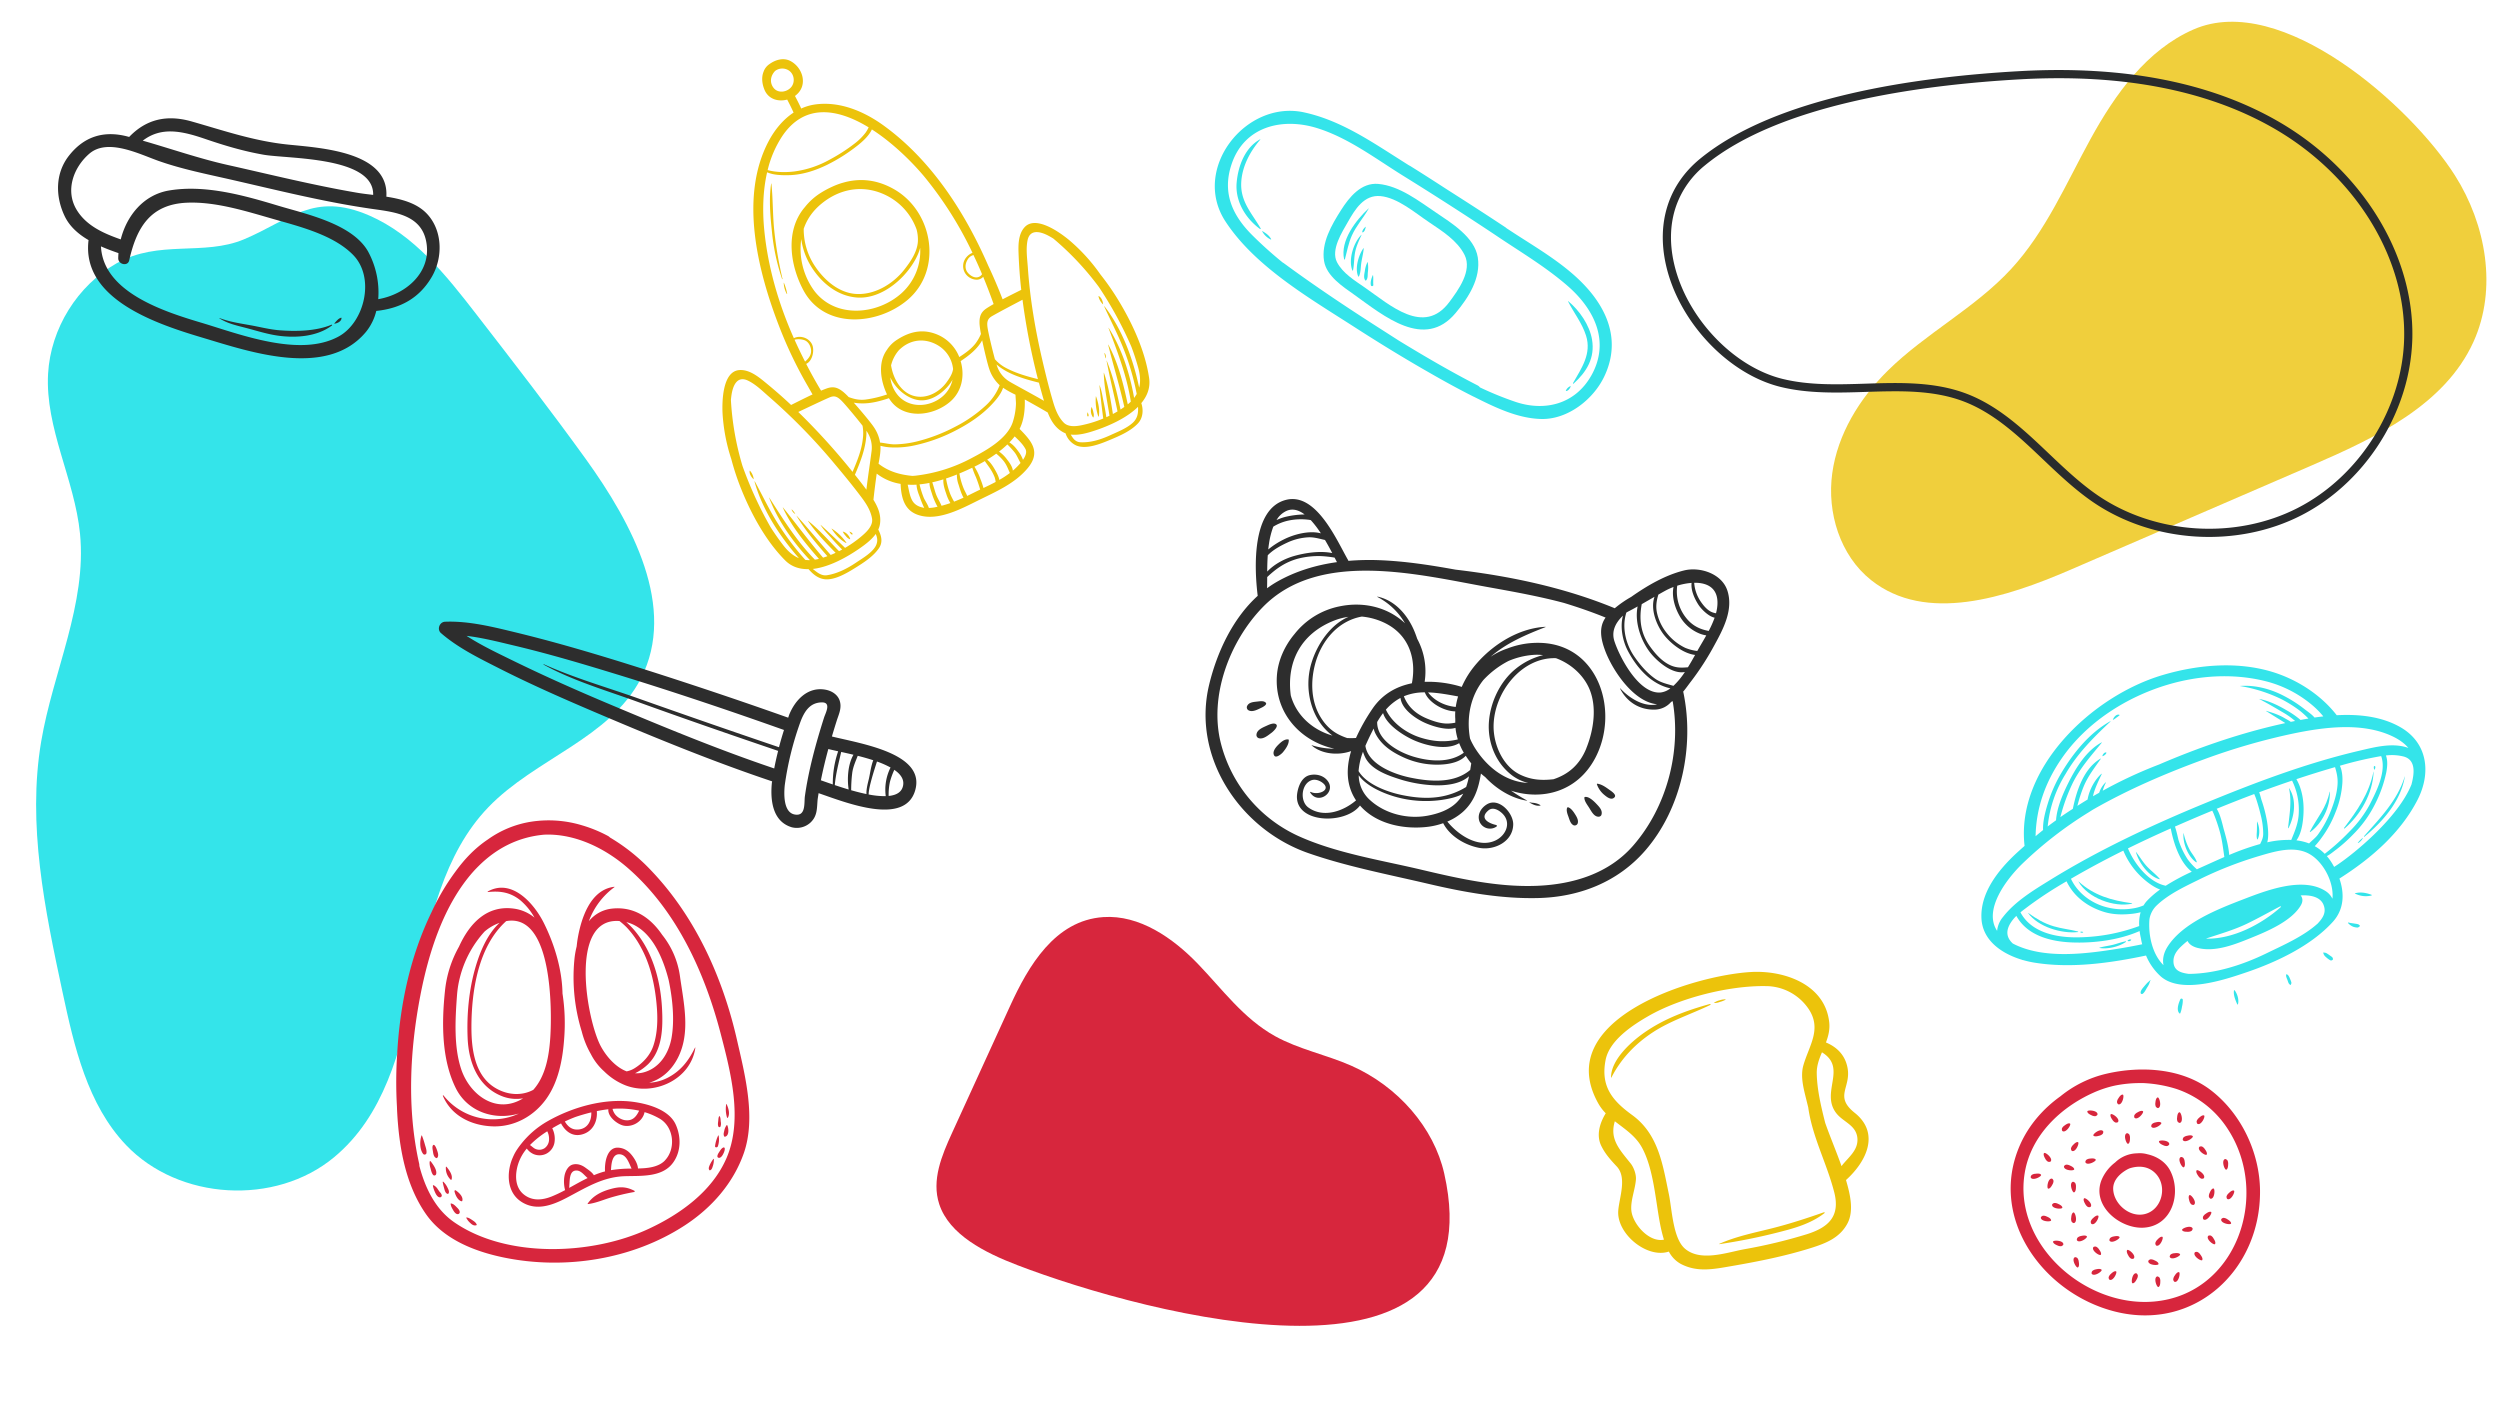 <svg id="Livello_1" data-name="Livello 1" xmlns="http://www.w3.org/2000/svg" viewBox="0 0 1920 1080"><defs><style>.cls-1{fill:#34e4ea;}.cls-2{opacity:0.8;}.cls-3{fill:#ecc30b;}.cls-4,.cls-5{fill:#2d2d2d;}.cls-4{stroke:#292b2c;stroke-miterlimit:10;stroke-width:4px;}.cls-6{fill:#d7263d;}.cls-7{fill:none;}</style></defs><title>prova-sfondo-guessr</title><path class="cls-1" d="M89.57,202.21C59.38,219.32,38.86,252.39,36.93,287c-2.33,41.86,20.4,81.12,24.52,122.85C66.79,464,40.7,515.79,31.64,569.4,20.85,633.28,34.44,698.47,48,761.82c9,42.07,19.16,86.44,48.82,117.59,40.5,42.52,114.59,46.86,159.77,9.35C333.19,825.15,306,691.8,375,620c35.74-37.22,93.51-53,117.17-98.86,28-54.33-6.54-119-42.27-168.58C422.68,314.81,394.2,278,365.74,241.26c-23.06-29.79-47.6-60.76-82.16-75.76-42.68-18.51-61.12,3.58-96.25,18.32C156.36,196.81,121.8,183.93,89.57,202.21Z"/><g class="cls-2"><path class="cls-3" d="M1684.7,22.59c-35.92,15.67-60.23,49.68-79.08,84s-34.52,71.22-61.08,100c-27.8,30.17-65.64,49.36-94.83,78.18-21.63,21.36-38.45,48.68-42.56,78.8s6,63,29.82,81.92c42.09,33.57,103.65,13.49,153.06-7.89L1775.5,357.4c49-21.2,102.18-46.36,124.19-95,18.38-40.65,9.62-89.94-14.26-127.63C1851.75,81.61,1752.4-6.94,1684.7,22.59Z"/></g><path class="cls-4" d="M1842.06,306c-13.14,37.28-40.38,69.92-75.41,87.91-49.09,25.2-112.64,21.16-158.15-10-13.73-9.42-26.13-21.2-38.12-32.59-18.52-17.6-37.66-35.79-61.62-44.9s-50.27-8.25-75.76-7.43c-21.65.7-44,1.41-65.19-3.82-39.62-9.8-76.75-49.34-86.37-92-7.22-32,1.82-60.3,25.48-79.68C1364.59,76.24,1471.87,61,1551.7,56.61c78.77-4.36,144.91,8.47,196.59,38.14,63.56,36.49,103.75,101.18,102.39,164.81A149.65,149.65,0,0,1,1842.06,306Zm-556.6-148.68c-4.8,13.62-5.48,29-1.78,45.33,9.44,41.85,45.85,80.65,84.69,90.25,20.85,5.16,43.07,4.45,64.55,3.75,25.73-.82,52.32-1.67,76.65,7.58s43.71,27.63,62.39,45.38c11.93,11.34,24.26,23.05,37.84,32.37,44.83,30.74,107.44,34.71,155.8,9.89s81.63-78,82.79-132.36c1.34-62.8-38.4-126.69-101.24-162.77-51.29-29.45-117-42.18-195.32-37.84-79.5,4.42-186.26,19.51-243.45,66.35A72.32,72.32,0,0,0,1285.46,157.32Z"/><path class="cls-1" d="M1596.38,677c-.06,0-.17,0-.12.09,7.12,12.52,27.34,20,41.14,16.93.2,0,.15-.3,0-.33C1621.73,691.57,1608.29,687.8,1596.38,677Z"/><path class="cls-1" d="M1843.29,558.36c-14.31-8.11-31.43-10-48.68-9.07-11.9-15.32-29.4-26.69-47.37-32.6-27.63-9.08-58.82-6.4-86.3,1.74-54.12,16-112.85,71.39-106.07,131.22-2.35,2.07-4.69,4.16-7,6.31-13.54,12.77-27.18,30-26.1,49.58.94,16.94,15.76,26.9,30.86,31.49l.36.15a3,3,0,0,0,.85.2,74.09,74.09,0,0,0,8,1.83c28.3,4.73,58.36.49,86.32-5.36A44.87,44.87,0,0,0,1659.59,750c15.79,13.61,48.69,2.49,65.27-3.13,23.26-7.87,49.9-20.35,66.71-38.85,8.85-9.75,9-21.93,5.1-33.29,24.84-15.72,47.11-35.33,60-60.47C1867.27,593.58,1864.5,570.38,1843.29,558.36Zm-260.08,24.35c19.11-27.82,49.82-47.46,81.84-56.94,24.11-7.14,50.36-8.76,74.84-2.63a89.22,89.22,0,0,1,37,19.34,64.86,64.86,0,0,1,7.42,7.71c-2.26.26-4.51.55-6.75.89-2.2-2.61-5.45-4.69-7.94-6.66a99.78,99.78,0,0,0-15.5-9.93c-10.35-5.43-22-8.49-33.71-7.68-.05,0-.07.08,0,.09a113.9,113.9,0,0,1,32.09,10.25,97,97,0,0,1,14,8.86,80.31,80.31,0,0,1,6.38,5.83c-2,.34-4.06.71-6.06,1.09a66.46,66.46,0,0,0-10.73-7.44c-6.53-3.86-13.44-7.17-20.91-8.69-.06,0-.11.07,0,.1,6.66,3.4,13,7.22,19.45,11a59.07,59.07,0,0,1,8,5.81l-3.27.68c-1.73-1.22-3.73-2.21-5.08-3-4.26-2.52-9.14-4.07-13.87-5.46a.08.08,0,0,0-.06.14q5.65,3.6,11.37,7.11c1.14.71,2.27,1.42,3.39,2.16-2.7.6-5.37,1.21-8,1.82-30.42,7.2-60.23,17.64-89,30a340.9,340.9,0,0,0-43.23,20.13,34.3,34.3,0,0,1,2.44-6.24c.07-.12-.09-.27-.2-.16a18.84,18.84,0,0,0-4.78,7.46c-.06.15-.12.32-.17.48-1.59.89-3.18,1.78-4.76,2.7.18-.78.35-1.57.57-2.33,1.47-5.07,3.94-10,6.16-14.74.07-.15-.09-.3-.22-.18-4.89,4.19-9.38,12.17-10.66,19.76q-3.95,2.39-7.82,4.87a110.5,110.5,0,0,1,4.77-14.77c3.24-7.88,8.36-14.45,13.21-21.36.08-.11-.07-.26-.18-.19-12.76,7.47-18.42,24.41-21.3,38.58l-.76.49q-4.47,2.87-8.83,5.9a140,140,0,0,1,9-25.14c5.79-12.2,14.37-21.7,22.79-32,.11-.13,0-.33-.17-.24-11.55,6.3-19.53,19.24-25.27,30.63-4,8-9,19.1-9.66,29.17q-3.26,2.33-6.43,4.75c0-.25.07-.5.1-.76a93.5,93.5,0,0,1,13.63-39.52c9-15.64,21.5-28.15,34.55-40.36a.12.12,0,0,0-.14-.19c-15.7,8.71-27.94,23.74-37.12,38.87a107.41,107.41,0,0,0-11,24.61c-1.71,5.62-3.87,13.51-3.54,20.09-1.95,1.55-3.86,3.13-5.76,4.75C1563.75,621.35,1570.27,601.55,1583.21,582.71ZM1533.79,714.9c-10.8-16.13,7.26-39.7,19.06-51.27a300.41,300.41,0,0,1,51.29-39.8.5.5,0,0,0,.33-.21l2.9-1.82c27-15.49,56-27.89,84.53-38.34a492.71,492.71,0,0,1,69.63-20.18c23.75-4.9,52.24-8.58,75.1,1.84,5.82,2.66,10.06,5.79,13,9.29-12-4.29-25.54-.68-37.46,2.11-40.89,9.54-80.66,24.65-119.4,40.63-40.63,16.76-80.86,35.57-118.29,58.7-12.77,7.89-26.86,16.39-36.18,28.39A19.55,19.55,0,0,0,1533.79,714.9Zm207.34-83.72a105.19,105.19,0,0,0-4.26-16.66c-.47-1.44-1-3.92-1.82-6.07q12.56-4.65,25.25-8.94a50.67,50.67,0,0,1,5.18,24.13c-.14,8.06-2.88,14.38-5.79,21.43a73.77,73.77,0,0,0-18.44,1.84C1742.67,641.78,1741.64,634.45,1741.13,631.18Zm-61,28.78a60.38,60.38,0,0,1-7-14.74c-.28-.82-1.42-6.59-2.77-10.41q11.34-5,22.76-9.79c2-.83,3.93-1.62,5.9-2.44.33.76.73,1.52,1.06,2.3a122.51,122.51,0,0,1,4.49,13c2,6.73,2.71,13.49,3.73,20.3-5.37,2.32-10.41,4.64-14.92,6.66-2,.91-4.1,1.83-6.19,2.78A49.17,49.17,0,0,1,1680.15,660Zm3.15,9.53a168.17,168.17,0,0,0-20,10.76c-13.1-2.69-24.14-16.87-29-28.69q16.28-8,32.86-15.33C1669.24,647.27,1674,662.32,1683.3,669.49Zm24.64-32.35c-.92-3.32-2.56-11.47-5.48-16q14.32-5.86,28.82-11.33c.46,1.2,1,2.37,1.32,3.3,1.49,4.46,2.77,9,3.85,13.58a58.56,58.56,0,0,1,1.71,13.63c0,3.32-1.19,5.43-2.37,7.9a191.24,191.24,0,0,0-23.75,8.4C1711.58,650.05,1709.63,643.22,1707.94,637.14Zm61.19-13.36c.35-8.44-1.14-17.92-5.48-25.39q14.63-4.86,29.41-9.16l.27-.08c1.31,4.37,2.25,8.26,1.93,13.3-.45,7-2.61,13.79-5.13,20.25a84.19,84.19,0,0,1-10,18.35c-1.64,2.28-4.48,4.43-6.73,6.71a40.28,40.28,0,0,0-9.69-2.37C1767.92,639.47,1768.85,630.41,1769.13,623.78Zm13.39,20.27a82.45,82.45,0,0,0,11.18-20.26,71.9,71.9,0,0,0,5.26-22.51c.23-3.88,0-9.24-1.91-13.18a281.67,281.67,0,0,1,31.72-7.42c4.15,11.65-3.49,26.78-8.69,37a86.89,86.89,0,0,1-15.59,20.87,167.83,167.83,0,0,1-19.08,17.18,33.85,33.85,0,0,0-7.67-5.86A60.53,60.53,0,0,0,1782.52,644.05Zm-139.61,67.17a140.06,140.06,0,0,1-47.9,8.66c-16.31.09-35.09-3.82-43.28-19.2,2.14-1.75,4.38-3.38,6.5-5a306.59,306.59,0,0,1,28.9-18.84c5.58,11.81,16.32,19.71,28.87,23.54,6.85,2.09,14,2.2,21.1,1.46a44.32,44.32,0,0,0,6.93-1.25A31.66,31.66,0,0,0,1642.91,711.22Zm-15.67,17.31c-24.79,4-57.77,8.46-81.37-3.9-4.44-4.09-6.08-9.26-1.27-16.49a28.73,28.73,0,0,1,4-4.73c8.21,15,25.93,19.64,42.16,20.36,16.76.75,36.69-1.74,52.47-8.72a52.11,52.11,0,0,0,1,5.5c.24,1.56.58,3.11,1,4.65C1639.25,726.43,1633.24,727.56,1627.24,728.53Zm19-33.16a33.66,33.66,0,0,1-8.35,2.33,47.86,47.86,0,0,1-19.07-.72c-12-2.77-23.08-10.83-28.31-22.09,1.51-.87,3-1.76,4.52-2.62q17.55-10,35.7-19a58.36,58.36,0,0,0,15.86,22c3.08,2.69,7.74,6.19,12.36,7.88a70.52,70.52,0,0,0-10.34,9A19.46,19.46,0,0,0,1646.29,695.37Zm133.3,14.31c-11,9.76-26.65,16.49-38.6,22.34-18.26,8.92-39.27,15.76-59.84,15.93-6.09-.78-11.92-2.41-11.86-9.88,0-6.07,4.74-10.29,8.92-13.91.61-.53,1.27-1,1.9-1.54,1.09,2.38,3.65,4.3,7.5,5.32,13.43,3.53,28.5-2.48,40.64-7.39,12.37-5,31.7-12.92,38.88-25.3,1.81-3.12,1.4-5.67-.15-7.57,7.21-.43,15.9.83,18,8.48C1786.52,701.71,1783.17,705.94,1779.59,709.68Zm-84.89,11c10.26-3.41,20.66-6.38,30.45-11,8.86-4.22,17.41-9.1,26.12-13.61.36-.18.76.29.44.57-14.94,13.3-36.53,24.52-57,24.28A.1.1,0,0,1,1694.7,720.65Zm96.63-30.54a14.52,14.52,0,0,0-5.44-5.94c-17.68-11.09-45.58-.22-63,6.49-19.17,7.37-46.68,18.1-58.19,36.45-3.14,5-3.93,9.86-3.05,14.11-8.55-8.32-11.82-22.92-10.79-35.36A18.85,18.85,0,0,1,1656,695.7c9.09-8.87,21.85-14.76,33.09-20.3a292.22,292.22,0,0,1,46-18c12.77-3.78,28.39-8.56,40.27-.47C1784.92,663.4,1792.47,677.79,1791.33,690.11Zm60.58-87.24c-10.16,24.92-43.16,52.26-57.1,61.51-.7.47-1.42.91-2.13,1.37-.44-.8-.88-1.6-1.35-2.38a42.26,42.26,0,0,0-4.24-5.92c2.55-1.26,4.93-3.35,7.1-4.93a117.28,117.28,0,0,0,12.79-11.4,88.86,88.86,0,0,0,17.13-23.64,97.55,97.55,0,0,0,8.59-24.15c.76-3.83,1.34-9.12-.25-13.16a37,37,0,0,1,13.64.82C1856,583.7,1854,595.08,1851.91,602.87Z"/><path class="cls-1" d="M1757.57,636c4.64-9.24,6.42-21.55.52-30.62a.08.08,0,0,0-.14.06c2.28,10.43.33,20-.72,30.45A.19.19,0,0,0,1757.57,636Z"/><path class="cls-1" d="M1617.51,577.89c-1.36-.22-2.64,1.45-2.85,2.65,0,.11.06.26.2.21,1.07-.38,2.58-1.41,2.85-2.57A.23.23,0,0,0,1617.51,577.89Z"/><path class="cls-1" d="M1674.45,767.58c-1.25,2.78-3.22,8.13-.64,10.68a.41.41,0,0,0,.69-.16,22.31,22.31,0,0,0,1.27-5,19.34,19.34,0,0,0,.62-5.23A1,1,0,0,0,1674.45,767.58Z"/><path class="cls-1" d="M1715.69,760.64c-.6,3.43,1.15,7.59,2.52,10.67a.29.29,0,0,0,.52,0c1-3.32-.42-8-2.51-10.75A.32.32,0,0,0,1715.69,760.64Z"/><path class="cls-1" d="M1815.2,685.61a18.18,18.18,0,0,0-6.57.4c-.1,0-.15.19,0,.24a19,19,0,0,0,5.66,1.83,18,18,0,0,0,7-.33.3.3,0,0,0,0-.57A27.52,27.52,0,0,0,1815.2,685.61Z"/><path class="cls-1" d="M1651.52,752.62a21.15,21.15,0,0,1-2.1,1.91c-.9.93-1.75,1.88-2.58,2.88-1.06,1.29-2.84,3.15-2.85,4.93a1,1,0,0,0,1.71.78c1.38-1,2.36-3.2,3.24-4.64a20.76,20.76,0,0,0,1.57-2.75c.41-1,.64-2.09,1.14-3A.08.08,0,0,0,1651.52,752.62Z"/><path class="cls-1" d="M1758.77,751.82c-.55-1.37-1.27-3.31-2.83-3.63a0,0,0,0,0,0,0c-.66,1.4.3,3,.8,4.4.28.74.49,1.52.8,2.24a3.81,3.81,0,0,0,1.26,1.48.36.36,0,0,0,.6-.14c.21-.63.52-1,.36-1.67A16.29,16.29,0,0,0,1758.77,751.82Z"/><path class="cls-1" d="M1811.18,709.88a11.59,11.59,0,0,0-2.48-.49c-1.63-.33-3.44-.42-5-.91a.32.32,0,0,0-.32.53,10.93,10.93,0,0,0,4,2.78,11.65,11.65,0,0,0,3,.56c.9.07,1.22-.55,1.88-.92a.41.41,0,0,0,0-.71C1811.86,710.48,1811.67,710.11,1811.18,709.88Z"/><path class="cls-1" d="M1790.08,734.32c-1-.72-2-1.47-3.06-2.1a3.52,3.52,0,0,0-1.22-.51,12,12,0,0,1-1.2-.2c-.16-.1-.41.09-.29.27a4.57,4.57,0,0,1,.1.73c.06.22.23.33.29.53a4.77,4.77,0,0,0,1.3,1.69,18,18,0,0,0,3.55,2.72,1.48,1.48,0,0,0,1.44,0c.34-.2.73-.33.72-.81C1791.66,735.4,1791.09,735,1790.08,734.32Z"/><path class="cls-1" d="M1622.8,552.86a10.78,10.78,0,0,0,2.3-1.49,25.31,25.31,0,0,0,2.66-2,.21.21,0,0,0,0-.33c-2.24-1-4.5,1.86-5.07,3.75C1622.63,552.83,1622.72,552.89,1622.8,552.86Z"/><path class="cls-1" d="M1800.69,636.25c12.45-10.72,21.55-26.93,22.26-43.51,0-.08-.12-.1-.14,0-3.33,16.73-12.48,29.84-22.59,43.14C1800,636.15,1800.44,636.47,1800.69,636.25Z"/><path class="cls-1" d="M1823.47,591.15a2.85,2.85,0,0,0,.78-2.17.63.63,0,0,0-.42-.59c-1.26-.44-.57,2.22-.51,2.72A.09.09,0,0,0,1823.47,591.15Z"/><path class="cls-1" d="M1595.86,715.38c-6.17-1.57-12.5-2.16-18.63-4-7.34-2.14-13.47-5.83-19.59-10.27-.05,0-.13,0-.09.08,7.79,10.7,25.57,16,38.3,14.64C1596.11,715.86,1596.1,715.44,1595.86,715.38Z"/><path class="cls-1" d="M1687.11,661.89c-1-3.12-3.33-5.69-5-8.51a47.74,47.74,0,0,1-5.06-13.48c0-.07-.12-.06-.12,0-.72,7.36,3.43,18.09,9.7,22.3C1686.87,662.36,1687.2,662.14,1687.11,661.89Z"/><path class="cls-1" d="M1632.44,722.93c-3.17.6-6.18,1.76-9.3,2.57-3.53.92-7.21,1.25-10.69,2.3-.11,0-.15.23,0,.25,6.29,1.07,15-1,20.19-4.62A.27.27,0,0,0,1632.44,722.93Z"/><path class="cls-1" d="M1597.64,715.71a.09.09,0,0,0,0,.15,1.77,1.77,0,0,0,2.19.18.14.14,0,0,0,0-.22A2.52,2.52,0,0,0,1597.64,715.71Z"/><path class="cls-1" d="M1846.83,596.4c-5.59,18.38-18.86,31.77-31.24,45.79a.25.25,0,0,0,.35.36c14.34-11.78,27.78-27.3,31-46.12C1846.94,596.36,1846.85,596.33,1846.83,596.4Z"/><path class="cls-1" d="M1648.69,665.25c-3.13-3.4-5.43-7.41-8.25-11,0,0-.08,0-.07,0,2,8,9.79,18.82,18.09,21a.2.2,0,0,0,.19-.33C1655.66,671.42,1651.83,668.67,1648.69,665.25Z"/><path class="cls-1" d="M1634,722.46a.1.1,0,0,0,0,.16,2.12,2.12,0,0,0,2.76-.76.18.18,0,0,0-.1-.27A2.55,2.55,0,0,0,1634,722.46Z"/><path class="cls-1" d="M1814.62,643.5a18,18,0,0,0-3.78,3.76c-.08.11.07.27.19.2a8.94,8.94,0,0,0,3.69-3.89C1814.75,643.5,1814.66,643.47,1814.62,643.5Z"/><path class="cls-1" d="M1774.28,639c9.16-6.6,15.57-19.62,15-30.88,0-.12-.2-.18-.22,0-2.1,11.87-9.72,20.24-15.1,30.54C1773.81,638.79,1774,639.13,1774.28,639Z"/><path class="cls-1" d="M1733.89,644.57c1.94-3.92,1.45-9.7-.4-13.57a.07.07,0,0,0-.13,0c0,2.36,0,4.73-.08,7.1-.07,2.17-.43,4.25.18,6.38C1733.51,644.68,1733.79,644.77,1733.89,644.57Z"/><path class="cls-5" d="M327.46,163.73c-7.66-7.82-19.15-10.88-30.74-12.69,2.2-34.61-50.49-37.43-75.44-40-26.12-2.66-49.35-10.73-74.32-17.83C128,87.86,112.22,91.59,99.2,105.17l-1.61-.43c-18.14-4.64-33.15.19-44.63,14.83-10.66,13.6-10.46,31.32-3.35,46.3,3.82,8.07,10.6,14,18.4,18.53-5.64,45.6,52.93,64.62,87.74,75,36.75,11,95.38,31.22,125.23-4.4a40.67,40.67,0,0,0,8-16.2c18.28-1.91,32.93-9.56,42.62-26.14C340.44,197.54,339.93,176.45,327.46,163.73Zm-169.79-57c14.87,5.09,29.29,9.38,44.81,12.1,18.77,3.28,84.84,1.28,84.11,30.85-4.38-.53-8.62-1-12.5-1.69-33.39-5.71-66.65-14-99.7-21.4-22.06-5-43.17-12.4-64.75-18.56C123.94,97.06,139.79,100.61,157.67,106.73ZM260.19,258.36c-29.85,16.45-76.08-1.71-105.57-10.51-29.13-8.68-75.39-23.58-77.08-58.63,4.5,2,9.08,3.66,13.45,5.17-.1,1.32-.17,2.63-.19,4,0,4.68,7.34,6.49,8.44,1.54,5.71-25.44,16.43-43.13,44.51-44.26,22.14-.88,45.54,6.64,66.6,12.66,20.06,5.73,45.81,12.12,60.82,27.43C288.29,213.17,280,247.44,260.19,258.36Zm30.29-28.6a66.06,66.06,0,0,0-7.78-36.59c-12.11-21.36-47.68-28.76-69-35.18-26.32-7.94-56.12-16.34-83.79-11.71-19.68,3.29-32.57,19.34-37.18,37.58-13.11-4.6-26.39-10.41-33.85-22.7-9-14.84-2.41-32.64,9.72-43.12,14.07-12.14,38.38.31,53.09,5.51,17.87,6.33,36.89,10.1,55.34,14.31,36.37,8.29,73.09,17.57,110,22.75,16.79,2.35,36.26,4.8,40.22,24.52C332.1,209,311.5,226.22,290.48,229.76Z"/><path class="cls-5" d="M254.56,249.39c-11.83,5-27.37,5.25-40,4.25-7.47-.59-14.76-2.52-22.12-3.84-8.13-1.45-16.15-2.62-23.9-5.55a.1.1,0,0,0-.09.18c6.38,4.18,13.61,5.61,20.89,7.53,8.39,2.21,16.38,4.82,25,5.94,13.54,1.76,29.48.46,40.55-7.91C255.32,249.72,254.92,249.24,254.56,249.39Z"/><path class="cls-5" d="M262,244c-2.15.53-3.84,2.83-5.24,4.4a.12.12,0,0,0,.1.2c2.26-.28,5.35-1.71,5.43-4.35A.25.25,0,0,0,262,244Z"/><path class="cls-3" d="M610.71,394.54a13.76,13.76,0,0,0-2.51-3.18.13.13,0,0,0-.22.14,6.34,6.34,0,0,0,2.59,3.14C610.64,394.69,610.76,394.63,610.71,394.54Z"/><path class="cls-3" d="M575.72,361.69c-.31,2.37,1.37,4.78,3,6.33,0,.06.13,0,.12-.07a11.72,11.72,0,0,0-2.78-6.36A.2.2,0,0,0,575.72,361.69Z"/><path class="cls-3" d="M649.74,417c.19.1.32-.15.23-.3A39.77,39.77,0,0,0,638.81,406a.08.08,0,0,0-.11.12C641.38,410.31,645.27,414.71,649.74,417Z"/><path class="cls-3" d="M652.59,414.11c.22.09.39-.13.33-.34-.76-2.38-3.09-5-5.61-5.49,0,0-.08,0-.06.08a14.89,14.89,0,0,0,2.31,3.27A7.65,7.65,0,0,0,652.59,414.11Z"/><path class="cls-3" d="M654.63,410.47a.15.15,0,0,0,.14-.14c.05-1.17-1.58-1.66-2.4-2.11,0,0-.1,0-.06.1C652.85,409,653.48,410.69,654.63,410.47Z"/><path class="cls-3" d="M859.16,231a194.08,194.08,0,0,0-14.07-20.28,137.78,137.78,0,0,0-24.19-26.51c-6.63-5.45-25.5-19.29-34.13-9.57-4.65,5.24-4.76,13.17-4.52,19.82.35,9.37,1,18.83,2.08,28.14-3.37,1.71-8.88,4.41-14.33,7.27-3.37-8.81-7.08-17.47-11.06-25.91-17.85-40.93-43.58-80.83-80-107.33-15.22-11.07-33.93-19.06-53-16.39a38.74,38.74,0,0,0-10.61,3.12c-1.46-3.29-3.13-6.49-4.8-9.67.42-.3.84-.62,1.24-1,8.79-7.63,4.68-20.85-4.65-25.8-5.52-2.93-11.8-.92-16.48,2.55a11.59,11.59,0,0,0-4.25,5.74c-1.73,4.3-1.08,9.33.69,13.66,3,7.42,10.67,9.49,17.49,7.64,1.71,3.3,3.42,6.63,4.9,10-8.19,5.38-14.68,13.44-19.25,22.14-22.53,42.85-8.2,99.59,8.1,141.84a323,323,0,0,0,22.27,46.41c1.11,2,2.27,4,3.43,6.06-6.23,2.92-12.66,6.21-16.46,8.09-6.82-6.44-14-12.64-21.28-18.53-5.17-4.18-11.6-8.84-18.58-8.26-12.95,1.08-13.18,24.48-12.79,33.06a138.63,138.63,0,0,0,6.72,35.25A193.71,193.71,0,0,0,569.42,376c7.73,19.12,18.87,39.58,33.52,54.31,5,5.08,11.34,6.93,18,6.79,3.44,3.92,7.43,7.34,12.85,7.8,7.47.62,16.55-4.73,22.58-8.48,6.61-4.11,14.4-9,18.78-15.59,3.1-4.69,1.66-9.61-.64-14.13a15.49,15.49,0,0,0,1.21-3.67c1.3-7-1.29-13.35-4.91-19.18.7-6.72,1.57-13.42,2.51-20.12a40,40,0,0,0,18.34,7.89c.52,12.24,3.67,22.35,17.16,24.81,14,2.55,29.89-5.87,41.91-11.84,13.76-6.85,28.75-13.11,38.72-25.27,10.1-12.33,2.69-20.67-6.41-29.91,3.43-6.73,4.19-14.77,4-22.6,5.92,3.26,11.8,6.57,17.61,10,2.5,6.39,6.06,12.29,12.41,15.42a10.48,10.48,0,0,0,1.29.56,15.31,15.31,0,0,0,8.22,9.35c7.64,3.2,18.59-1.27,25.64-4.2,7.41-3.07,16.29-6.87,21.82-12.86,3.75-4.05,4.26-10.27,2.49-15.47,4.52-5.43,7.1-11.85,6-19.31C879.54,269.79,869.84,248.61,859.16,231Zm-73.87-.77a512.92,512.92,0,0,0,11.83,60.94c-8.3-2.08-16.58-4.44-24.19-8.41a29.4,29.4,0,0,1-8.83-6.86c-2-7.3-4.61-18.38-5.39-22.7-1-5.39-.71-8.18,3.19-10.42C767.45,239.56,778.11,234,785.29,230.19Zm-31.1-19.65a5.19,5.19,0,0,1-3.32,2.35c-2.86.6-5.78-1.36-7.53-3.41-2.46-2.89-2.19-6.69-.4-9.81a7.59,7.59,0,0,1,4.69-3.85Q751.08,203.09,754.19,210.54ZM594.09,67.47c-3.35-4.34-2.14-9.55,1.21-13a9.18,9.18,0,0,1,9.16-1.07c5.85,2.49,6.81,10.48,2.27,14.45C603.09,71.07,597.2,71.49,594.09,67.47Zm6.51,37.34c17.4-26.15,43.31-21.14,66.53-7a29.86,29.86,0,0,1-2.34,4.06,44.75,44.75,0,0,1-8.36,8.31,136,136,0,0,1-19.17,12.38,75.87,75.87,0,0,1-26.7,9.05c-6.12.82-14.36.91-21-1A82.1,82.1,0,0,1,600.6,104.81Zm9.61,156.09a13.64,13.64,0,0,1,7.44.31c2.72.93,4.35,3.49,5,6.13,1.12,4.51-1.31,7.76-4.38,10.38C615.46,272.17,612.75,266.56,610.21,260.9Zm8.94,18.56c4.45-1.95,6.13-9,5.08-13.33-1.5-6.18-9.18-9.13-14.55-6.41-11.78-26.51-20.07-54.92-22.8-83.85-1.33-14.15-1-29.3,2.27-43.55,4.92,2.17,11,2.3,16.11,2.23,10.47-.13,20.58-3.4,29.92-7.94a133.22,133.22,0,0,0,22.94-14.47c3.67-2.85,9.21-7.63,11.48-12.74,16.18,10.42,30.84,25,40.06,36a282.66,282.66,0,0,1,37.21,58.78,11.12,11.12,0,0,0-4.55,3.23,10.41,10.41,0,0,0-1.32,12,10.8,10.8,0,0,0,9.44,5.41,7,7,0,0,0,4.66-2.22q4.27,10.35,8,20.92c-2,1.15-3.89,2.27-5.43,3.29-4.52,3-5.66,6.51-5.37,12.22a66,66,0,0,0,1.08,7.43,35.51,35.51,0,0,1-4.07,7.17c-3.27,4.28-7.94,7.61-12.59,10.59a31.15,31.15,0,0,0-14.89-16.37c-11.64-5.71-22.48-3.78-33.12,3.24a25.07,25.07,0,0,0-7.57,7.63c-7.15,9.82-4.82,23.93.09,34.21A87,87,0,0,1,665,306.83c-5,.66-9.06-.35-13.23-1.88A48.82,48.82,0,0,0,648,301.3c-4.39-3.65-7.87-4.83-13-3-1.34.47-2.83,1.06-4.42,1.73Q624.51,289.94,619.15,279.46Zm107.66,14.36c-4.77,6.45-12.8,11.35-21,10.87-12.42-.71-19.62-12.57-21.47-24.11a28,28,0,0,1,6-11.62,28.79,28.79,0,0,1,2.63-2.32c8.32-6.49,18.57-6.65,27.4-1.39a24,24,0,0,1,11.6,18.2C731.43,287.26,729,290.84,726.81,293.82Zm4.75-2.22a23.6,23.6,0,0,1-7.42,12.64c-10.2,9-26.85,9.62-35.36-1.68a25.54,25.54,0,0,1-5-12.68c4.27,9.24,13.79,16.91,22.94,17.55,8.77.61,17.13-5.49,22.3-12A30.44,30.44,0,0,0,731.56,291.6Zm-94.43,13.6c4.14-1.79,6.52-.32,10.26,3.69,3,3.23,10.4,12.07,15.05,18.05a32.77,32.77,0,0,1,.21,10.07c-.94,8.76-4.42,17.26-7.88,25.38a512.08,512.08,0,0,0-41.7-46C620.42,312.94,631.26,307.73,637.13,305.2ZM618.48,430a206.55,206.55,0,0,1-20.86-27.59c-6.71-10.5-11.93-21.74-17.9-32.64-.07-.12-.29-.08-.25.07,5.93,21.45,19.28,42,34.12,58.83-4.42-1.79-8.32-5.1-12-9.85-3.48-4.5-6.7-9.11-9.7-13.8a292.3,292.3,0,0,1-21.68-47.24,217.1,217.1,0,0,1-8.87-50.56c.13-1.43.29-2.85.51-4.27,1.13-7.06,4.42-14.5,12.49-10.69,6.2,2.94,11.48,8.29,16.62,12.73a450.72,450.72,0,0,1,50.39,51.7c7,8.33,13.94,16.78,20.46,25.51,3.58,4.79,6.95,10.13,7.93,16.12s-5.36,11.3-9.38,14.61A87.84,87.84,0,0,1,649,420.77c-6.11-6-12.38-11.86-18.72-17.68,0,0-.1,0-.08.06,2.35,3.94,5.75,7.08,8.74,10.53,2.5,2.89,5.14,5.66,7.84,8.37-.79.43-1.6.83-2.41,1.24-7.74-7.9-15-16.35-23.68-23.24-.07-.06-.15,0-.11.11,6,8.89,13.68,16.72,21.16,24.41-1.24.58-2.49,1.12-3.76,1.63-8.79-10-17.16-20.31-26.15-30.11,0,0-.12,0-.09.06,6.78,11.26,15.06,21.21,23.7,31-1.09.4-2.2.78-3.32,1.13-10.73-12.49-20.4-25.74-30.77-38.52a.08.08,0,0,0-.14.09c6.62,14.45,17.22,27.39,27.73,39.36a30.44,30.44,0,0,1-3.11.61c-14-14.27-24.25-30.85-35-47.61,0-.07-.16,0-.13.08,6.75,17.75,18.3,34,31.32,47.87A21.94,21.94,0,0,1,618.48,430Zm54.6-11.83c-2.23,5.82-10.83,10.67-15.74,14-6.61,4.44-14.23,8.36-22.17,9.6-4.38.68-7.63-2.21-10.95-4.82,13-1.44,26.88-9.48,35.75-15.62,4.18-2.89,9.29-6.64,12.6-11.24C673.61,412.58,674.27,415,673.08,418.14ZM669.3,347c-1.25,9.69-2.78,19.36-3.9,29.07l-.09-.12q-4.27-5.72-8.74-11.32c4.1-9.65,8.07-19.62,8.78-30.17a23.77,23.77,0,0,0,0-3.68c.29.42.55.81.73,1.1A22,22,0,0,1,669.3,347Zm-13.58-37.74a40,40,0,0,0,6.29.55c7,.11,14-1.75,20.68-4,10.12,16.83,34,14.15,47.23,2.52,9-7.9,11.1-20.17,7.85-31,6.7-4.42,12.93-9.41,16.54-16,1.8,8.67,4.3,18.77,5.38,21.87a29.06,29.06,0,0,0,7.68,12.26c.12.12.26.22.39.33a41.26,41.26,0,0,1-10.65,15.61,104.73,104.73,0,0,1-23.67,16.43A130.22,130.22,0,0,1,704.29,339a76.56,76.56,0,0,1-17,2.26c-3.83.06-7.63-1-11.39-1.37a29.71,29.71,0,0,0-5-12.18C669,324.84,661.8,316.1,655.72,309.28ZM700.38,384c-1.8-3.53-2.37-7.76-3.27-11.77a61.76,61.76,0,0,0,6.8,0c.08,3.34,1.39,6.7,2.61,9.79a65,65,0,0,0,3.28,8C705.89,389.42,702.31,387.76,700.38,384Zm17.79,5.58a31.06,31.06,0,0,1-4.8.53c-.88-2.71-2.92-5.58-3.9-7.75A73,73,0,0,1,706.21,372a74.11,74.11,0,0,0,7.62-1.13c0,2.73,1,5.49,1.85,8.11a51,51,0,0,0,4.35,10.2C719.41,389.29,718.8,389.45,718.17,389.56Zm4.92-1.12c-1-2.56-2.58-5-3.64-7.43-1.5-3.39-2.19-7.14-3.47-10.6,2.88-.64,5.74-1.41,8.56-2.29-.36,3.72,1,7.71,2.18,11.12a32.23,32.23,0,0,0,3.19,7.1Q726.55,387.54,723.09,388.44Zm9.68-3.18a47.32,47.32,0,0,1-3-5.94,65,65,0,0,1-3.22-11.84c2.84-.94,5.63-2,8.35-3.07a21,21,0,0,0,1.28,7.78c.88,2.75,2,6.87,3.82,10C737.6,383.28,735.2,384.31,732.77,385.26ZM748,378.32c-1.73.87-3.46,1.71-5.2,2.55-.81-2-1.95-3.9-2.67-5.64a52.78,52.78,0,0,1-3.3-11.61c3.43-1.42,6.74-2.92,9.87-4.42a59.87,59.87,0,0,0,2.78,7.16,100.3,100.3,0,0,1,3.29,9.63Q750.35,377.15,748,378.32Zm16.67-8.19c-3.08,1.65-6.24,3.16-9.37,4.66A58.57,58.57,0,0,0,753,368a45.31,45.31,0,0,0-4.63-9.59c2.69-1.33,5.38-2.75,8-4.29,1.4,2.12,3,4.13,4.36,6.25a34.87,34.87,0,0,1,3.24,6.39A18.41,18.41,0,0,1,764.66,370.13Zm2.81-1.54c-.48-2.93-2.52-6.37-3.43-8-1.41-2.45-3.39-5.61-5.93-7.56,2.4-1.44,4.75-3,7-4.63l.62.53a41,41,0,0,1,4.79,4.8c2.45,3,3.57,6.18,5.05,9.53A71.6,71.6,0,0,1,767.47,368.59Zm11.72-8.29c-.43.4-.9.75-1.35,1.13-.26-3.15-2.91-6.61-4.58-8.74a25.64,25.64,0,0,0-6-5.87,74.36,74.36,0,0,0,6.38-5.49,66.82,66.82,0,0,1,5.66,6.22c1.86,2.45,2.91,5.4,4.48,8A55.33,55.33,0,0,1,779.19,360.3Zm8.34-15.49c1.3,2.43.07,5.51-1.89,8.34a23.63,23.63,0,0,0-3.58-6.5c-1.8-2.54-4.07-5.27-6.87-6.85a58,58,0,0,0,4.08-4.65C782.35,338.09,785.58,341.15,787.53,344.81Zm-7.27-35a51.31,51.31,0,0,1-2.51,14.51c-4.38,12.86-20.39,21.61-31.54,27.48A120.21,120.21,0,0,1,703,365.33c-.75.07-1.49.13-2.21.17-9.21-.86-17.86-3.15-25.58-9-.17-.12-.32-.27-.49-.4.88-4.61,1.71-9.37,1.48-13.73a38.44,38.44,0,0,0,9.32,1.27,68.71,68.71,0,0,0,17.62-1.75,126.43,126.43,0,0,0,32.54-12.19c9.15-4.82,18.1-10.89,25.3-18.35,3.24-3.35,7.72-8.33,9.39-13.54a71,71,0,0,0,9.51,5.32C780,305.39,780.19,307.62,780.26,309.84Zm-4.15-16.29A22,22,0,0,1,766,281.89c-.19-.47-.42-1.15-.67-2,8.39,7.47,21.39,11.22,32.57,14,1.22,4.62,2.48,9.23,3.83,13.79a.57.57,0,0,0,0,.14C793.27,302.94,784.62,298.36,776.11,293.55Zm93.78,31.22c-4.65,4.25-11.76,7-17.44,9.61-7,3.19-14.67,5.64-22.47,5.32-4.21-.18-5.94-3-7.67-5.93,6.27.78,13.36-1.35,18.84-3.18C851,327.3,865,321.35,874,312.44,874.27,316.94,873.77,321.21,869.89,324.77Zm5-26.9c-4.61-22-13-44.93-26.64-62.56-.09-.12-.29,0-.22.13,4.82,10.59,10.2,20.86,14.53,31.68A195.93,195.93,0,0,1,873,302.53a23.18,23.18,0,0,1-2,3.08c-3.29-18.74-9.38-37.74-19.54-53.8-.05-.08-.16,0-.13.08,7,18.63,14.09,36.81,17.14,56.55-.73.71-1.51,1.42-2.35,2.11-3.31-15.58-7.31-31.84-14.89-45.79-.05-.08-.19-.05-.17.05,4,16,8.84,31.64,12.42,47.72-1,.68-1.92,1.35-2.91,2-2.68-12.82-5.67-25.4-10.64-37.58,0-.05-.12,0-.1,0,2.44,13.07,5.72,26,8.43,39-1.16.71-2.36,1.39-3.56,2-1.67-10.6-3.33-21.46-6.87-31.58,0-.09-.15,0-.15,0,.34,11.07,2.73,22,4.42,32.87-.81.4-1.61.8-2.43,1.17-.53-3.68-1.16-7.36-1.95-11-1-4.55-1.49-9.24-3.26-13.58,0-.06-.1,0-.1,0,.85,8.56,1.76,17.07,2.94,25.58a86.22,86.22,0,0,1-13.09,4.35c-5.05,1.24-13,3.2-17.31-1.24s-6.46-10.27-8.15-16c-3.08-10.45-5.7-21.07-8.17-31.67-5.48-23.56-9.53-47.18-11.19-71.32-.47-6.78-1.59-14.21-.23-20.94,1.78-8.74,9.71-6.91,16-3.58,1.27.67,2.5,1.39,3.73,2.15a217.81,217.81,0,0,1,35.16,37.4,292.22,292.22,0,0,1,24.82,45.66c2,5.22,3.72,10.55,5.23,16C875.73,288.15,876.05,293.26,874.84,297.87Z"/><path class="cls-3" d="M848.22,271.2a13.92,13.92,0,0,0,1,3.92.1.1,0,0,0,.18,0,6.51,6.51,0,0,0-1-4A.13.13,0,0,0,848.22,271.2Z"/><path class="cls-3" d="M843.64,227.63a11.78,11.78,0,0,0,3.44,6.07c0,.05.12,0,.12-.08-.27-2.27-1.19-5-3.3-6.2C843.77,227.34,843.61,227.49,843.64,227.63Z"/><path class="cls-3" d="M841.6,304.48a38.35,38.35,0,0,0,1.89,15.38c.07.19.34.12.37-.05.9-4.92-.37-10.72-2.1-15.35A.08.08,0,0,0,841.6,304.48Z"/><path class="cls-3" d="M838.43,312.66a.06.06,0,0,0-.11,0,8.38,8.38,0,0,0,1.07,7.8.25.25,0,0,0,.43-.06,6.26,6.26,0,0,0-.07-3.51A17,17,0,0,0,838.43,312.66Z"/><path class="cls-3" d="M835.24,316.69c-.12.89-.7,2.52.24,3.16a.18.18,0,0,0,.21,0c.87-.81-.08-2.28-.33-3.16C835.34,316.62,835.26,316.61,835.24,316.69Z"/><path class="cls-3" d="M696.76,230.55c27.51-23,20.06-68.2-10.34-85.34-12.62-7.13-25.23-8.5-37.62-5.27h0l-1.74.48c-.78.23-1.56.47-2.33.73l-.42.15c-.93.33-1.84.68-2.76,1.05l-1,.42c-.47.2-.93.41-1.4.63a73.07,73.07,0,0,0-8.29,4.41,48,48,0,0,0-12.73,11.29c-.19.22-.4.44-.57.66-14.67,17.89-10.68,44.14-.62,63C633,253,673.54,249.93,696.76,230.55Zm-79.51-54.82c2.66-7.86,7.62-14.87,15.68-20.89C648.15,143.48,666.55,142,683,151.3a46.75,46.75,0,0,1,20.94,24.94,29.85,29.85,0,0,1,1,9.15c-.46,8.07-5.65,15.58-10.49,21.74-8.72,11.1-23.09,19.74-37.57,18.58-13.19-1.06-24.19-11-31.16-21.53A51.12,51.12,0,0,1,617.25,175.73Zm-2,9c0-.37.07-.74.12-1.1a0,0,0,0,0,0,0A53.16,53.16,0,0,0,623,204.71c7.67,12.33,19.81,22.45,34.71,23.75,15.55,1.36,30.57-9.14,39.72-20.79,4-5.14,7.59-11,9.26-17.38a43.6,43.6,0,0,1-14.25,34.83c-18.89,17-51.18,19.65-67.35-2.13A54.7,54.7,0,0,1,615.22,184.7Z"/><path class="cls-3" d="M592.23,141.07c-1.79,12-.63,24.9.63,36.94a160.67,160.67,0,0,0,7.79,36.29c.06.19.37.08.33-.11a291.84,291.84,0,0,1-6.28-36.54c-1.32-12.17-1-24.45-2.24-36.6C592.45,140.92,592.25,141,592.23,141.07Z"/><path class="cls-3" d="M601.9,217.28a19,19,0,0,0,2.34,8.42.16.16,0,0,0,.3-.11,39.33,39.33,0,0,0-2.46-8.34C602,217.17,601.9,217.19,601.9,217.28Z"/><path class="cls-6" d="M565.85,798C555,750.63,534,704.11,500.19,668.66a143.48,143.48,0,0,0-31.76-25.48A5.79,5.79,0,0,0,466.9,642a103.25,103.25,0,0,0-19.74-8.11,88.3,88.3,0,0,0-39.5-2.78,78,78,0,0,0-33,13.61c-9.92,6.65-17.86,15-24.92,24.74a173.85,173.85,0,0,0-18.19,30.83C315,734.27,307.05,772,305,809.85a327.32,327.32,0,0,0-.15,40c.05,1.24.08,2.47.14,3.7,1.44,27.2,6.31,56.34,22.28,79.06,13.44,19.12,36.86,28.35,58.89,33,47.12,9.93,99.38,1.84,139.81-24.55,20.52-13.4,37.22-32.28,45.33-55.57C580.74,858.21,572.05,825.1,565.85,798Zm-8.06,91.8c-11.09,25.33-35.41,42.71-59.72,54-43.26,20.18-108.81,22.8-149.2-5.09-14.39-9.93-22.28-26.08-26.81-43.33a5.93,5.93,0,0,0-.13-1.6c-9.46-41.94-7.21-87.19.88-129.14,6.32-32.72,17.77-69.59,40.78-95.36l.4-.44c1.25-1.38,2.56-2.7,3.87-4,13.26-13.06,29.7-22,50.09-23.81.6-.05,1.2,0,1.8-.07,22.67-.29,45.15,10.45,63.21,26.36,36.82,32.46,58.23,79.55,70.44,126.21C561.25,823.6,570.79,860.13,557.79,889.82Z"/><path class="cls-6" d="M486.33,846.22c-22.16-3-46.9,4.07-66.08,15.06a69.79,69.79,0,0,0-20,17.25c-.31.38-.61.77-.9,1.15l-.5.65c-.73,1-1.43,2-2.08,3a.91.91,0,0,0-.11.16,34,34,0,0,0-2.18,4l-.08.18c-.2.42-.39.85-.56,1.27s-.28.59-.4.89c-4.46,11.06-4.22,25.74,6.76,33,11.35,7.5,23.78,2.94,34.8-2.81,14.55-7.59,27.55-16.07,44.56-16.69,12.51-.45,29,1.15,37.37-10.42,6.23-8.57,6.27-20,1.94-29.45C513.63,852.16,497.49,847.74,486.33,846.22Zm4.54,6.79c-2.29,4.7-5.16,8.32-11.43,7.19a12.63,12.63,0,0,1-6.87-4.18,11.44,11.44,0,0,1-2.14-4.42A69.64,69.64,0,0,1,490.87,853ZM444.8,867.4c-5.24.7-8.58-2-11-6.09,2.59-1.24,5.23-2.35,7.89-3.39,4.19-1.43,8.37-2.63,12.43-3.62C454.37,860.37,451.64,866.48,444.8,867.4Zm-23.67,3.48a13.31,13.31,0,0,1,.54,4.48,8.34,8.34,0,0,1-3.44,6.46,7.35,7.35,0,0,1-6.74.66c-1.5-.51-3-2.12-4.47-3.08a72.37,72.37,0,0,1,13.28-10.56A16.44,16.44,0,0,1,421.13,870.88Zm16,41.45c.54-5.27-.23-13,5.16-13.36,3.8-.29,6.18,3.43,9,5.77C446.45,907.08,441.79,909.74,437.09,912.33Zm32.11-13.65c.25-4.77.87-12,6-12.21,5.78-.19,7.64,6.46,9.8,11A100.58,100.58,0,0,0,469.2,898.68Zm41.3-7.3c-5,5.09-13.47,5.89-20.57,6-.19-3.52-2.59-7.47-4.59-10-2.64-3.39-5.83-5.55-10.16-5.95-9-.86-11,11.29-10.56,18.21-.71.19-1.42.36-2.14.58a64.7,64.7,0,0,0-6.42,2.35c-1.41-2.35-4.41-4.25-6.33-5.68-2.81-2.09-6.14-3.37-9.63-2.58-3.91.88-6,5.34-6.63,8.84A25.69,25.69,0,0,0,434,914a103.42,103.42,0,0,1-10.31,4.89c-7.16,2.87-14.85,3.61-21.25-1.42-7-5.47-7-15-4.73-22.76a35.06,35.06,0,0,1,6.87-12.62,12.82,12.82,0,0,0,5.25,4.28,11.67,11.67,0,0,0,10.1-.51,11.88,11.88,0,0,0,5.94-8.59,18,18,0,0,0-1.74-10.76c2-1.18,4-2.31,6-3.36l.75-.37c3.05,5.76,8.3,10.18,15.42,8.63,8.74-1.9,12.76-9.9,12.06-18.07,2.93-.62,5.89-1.1,8.86-1.43-.63,5.77,7.08,11.68,11.87,12.6,7,1.33,14.58-3.44,15.93-10.39a54.33,54.33,0,0,1,11.61,5C517.62,865.55,519.31,882.35,510.5,891.38Z"/><path class="cls-6" d="M419.7,843.71c9.26-13.11,12.45-30.18,13.57-45.87A150.29,150.29,0,0,0,432,763c-.31-18.74-6.35-38.18-14.37-54.22-7.43-14.86-24.53-34.48-43-24.12a.23.23,0,0,0,.12.43c9.52-1,17.25.21,24.89,6.35a48.32,48.32,0,0,1,10.85,13.3,31.33,31.33,0,0,0-16-6.94c-20.52-2.74-33.85,11.27-42,29.25a87.07,87.07,0,0,0-10.77,34.16c-2.53,24.15-2.7,52.15,8.24,74.33,9.07,18.4,29.76,25.17,48.56,19.66-18.9,9-43.47,4.25-57.92-13.91-.18-.22-.59,0-.48.28,6.44,15.39,21.9,22.83,37.92,23.46C394.78,865.71,410.12,857.28,419.7,843.71Zm2.95-47.42c-.89,14.23-3.49,30-13.06,40.69-8.57,4.66-19.57,4.34-29.24-1.48-16-9.63-18.34-30.19-18.29-47.08.09-27.52,5.22-61.65,26.69-81C424.45,701,423.91,776,422.65,796.29Zm-68.39,25c-5.89-17.3-4.61-39.09-3.26-57.13a79,79,0,0,1,1.59-10.88c.41-1.77.85-3.53,1.34-5.28a82.4,82.4,0,0,1,18.25-32.6,36,36,0,0,1,11.47-6.64c-9.57,8.81-15.16,22.61-18.57,34.41-5,17.37-6.67,36-5.94,54,.77,19.19,8.2,38.15,27.51,45.12a30.39,30.39,0,0,0,15.11,1.23C381.49,856.1,361.05,841.24,354.26,821.33Z"/><path class="cls-6" d="M533.78,804.57c-5,10.31-11.25,18.33-21.74,23.51a34.61,34.61,0,0,1-13.48,3.45c8.74-2.5,16.72-8.71,22.05-19.1,9.94-19.38,4.45-42.23,1.61-62.61a65.13,65.13,0,0,0-13.71-31.92c-8.87-13.06-21.77-22.17-39.19-20a26.33,26.33,0,0,0-17.09,9.6,56.56,56.56,0,0,1,19.66-26.18c.1-.07.08-.28-.08-.27-18.68,2.15-25.71,24.88-28.26,40.48-.29,1.78-.48,3.58-.68,5.38a66.1,66.1,0,0,0-1.73,10,141.12,141.12,0,0,0,5.65,55.3,68.77,68.77,0,0,0,7,17.34A45.31,45.31,0,0,0,464,822.81a48.88,48.88,0,0,0,16.08,10.62c21.82,8.63,50.42-4.1,53.95-28.76C534,804.54,533.85,804.43,533.78,804.57Zm-18-7.67c-2.19,12.33-9.42,23.72-22,26.82a20,20,0,0,1-6.05.52,39,39,0,0,0,10.07-7c11.1-11.1,11.4-28.23,10.63-42.85-.8-15.12-4-30.23-10.69-43.86C494,723,488.17,714.31,481,708.17c18.72,4.73,28,26.59,32.56,44.63C516.53,767,518.17,783.34,515.77,796.9Zm-40-89.53a58.24,58.24,0,0,1,5.31,4.66,70.34,70.34,0,0,1,11.26,15.8c6.37,11.58,9.69,25,11.32,38,1.52,12.24,2.06,25.61-1.93,37.41-2.47,7.28-8,13.23-14.43,17.19a17.84,17.84,0,0,1-6.06,2.38c-8.57-3.27-15.61-11.53-19.74-19.11C450.6,783.69,436.44,704.24,475.8,707.37Z"/><path class="cls-6" d="M324.05,872.1a.17.17,0,0,0-.33,0c-1.44,4-1.48,10.79,1.33,14.19a1.48,1.48,0,0,0,2.47-.65c.31-2.17-.51-4.27-1.12-6.35A72.71,72.71,0,0,0,324.05,872.1Z"/><path class="cls-6" d="M335.23,889.42a.5.5,0,0,0,.48-.13c1.62-1.7.38-4.62-.27-6.52-.18-.53-1.57-4.27-2.68-3.39s-.47,3.59-.28,4.84C332.75,886.06,333.1,888.84,335.23,889.42Z"/><path class="cls-6" d="M334.94,901.77c.89-3.12-2.32-7.43-4.09-9.79a.48.48,0,0,0-.88.24,12.72,12.72,0,0,0,.67,5c.45,1.72.85,3.78,2,5.15A1.38,1.38,0,0,0,334.94,901.77Z"/><path class="cls-6" d="M336.29,913.43a8.75,8.75,0,0,0-3.17-3.14.44.44,0,0,0-.64.49,20.93,20.93,0,0,0,1.47,4.54c.63,1.49,1.8,3.92,3.57,4.2a1.43,1.43,0,0,0,1.73-1.73,4.72,4.72,0,0,0-1.34-2.14C337.33,915,336.83,914.16,336.29,913.43Z"/><path class="cls-6" d="M340.48,907.59a.29.29,0,0,0-.48.28c.32,1.84.81,3.65,1.3,5.45.36,1.32,1,3.32,2.53,3.57a.52.52,0,0,0,.57-.24c.91-1.27,0-3.14-.62-4.37A15.32,15.32,0,0,0,340.48,907.59Z"/><path class="cls-6" d="M350.14,926.54a14.36,14.36,0,0,0-1.72-1.49,6.13,6.13,0,0,0-1.91-.79.35.35,0,0,0-.42.43,17,17,0,0,0,.42,1.78c.37.82.78,1.64,1.22,2.43.75,1.29,1.82,3.19,3.39,3.53a1.58,1.58,0,0,0,1.92-1.92C352.83,929,351.12,927.57,350.14,926.54Z"/><path class="cls-6" d="M346.8,905.85c1.11-3.32-1.86-7.3-3.85-9.74a.31.31,0,0,0-.51.13,12.19,12.19,0,0,0,3.71,9.78A.39.39,0,0,0,346.8,905.85Z"/><path class="cls-6" d="M350,914.2c-.5-.34-1.07.22-.95.74.58,2.69,2.44,6.93,5.42,7.64a.46.46,0,0,0,.56-.32C356,919.06,352.34,915.79,350,914.2Z"/><path class="cls-6" d="M362.51,936.92c-1.15-.77-2.77-1.87-4.2-1.89-.13,0-.27.15-.21.28a13.52,13.52,0,0,0,3.13,4c1.28,1.26,2.76,2.22,4.57,1.68a.46.46,0,0,0,.27-.66C365.33,938.73,364,937.9,362.51,936.92Z"/><path class="cls-6" d="M559,858.4c1.81-3.15.4-7.42-1-10.5a.14.14,0,0,0-.24,0,22.33,22.33,0,0,0,.6,10.38A.37.37,0,0,0,559,858.4Z"/><path class="cls-6" d="M552.35,857.28c-.65,1-.61,2.49-.75,3.64-.16,1.41-.48,3,.16,4.31a.91.91,0,0,0,1.56,0,6.86,6.86,0,0,0,.22-3.79c-.16-1.28-.08-3.05-.81-4.16A.23.23,0,0,0,552.35,857.28Z"/><path class="cls-6" d="M556.77,873c3.39-.71,2.88-6.41,1.77-8.8a.31.31,0,0,0-.48-.06,10.39,10.39,0,0,0-1.83,4.32c-.37,1.6-.82,2.84,0,4.33A.47.47,0,0,0,556.77,873Z"/><path class="cls-6" d="M551.3,880.42a15.93,15.93,0,0,0,.6-8.33.19.19,0,0,0-.34,0,25.68,25.68,0,0,0-2.39,8.09C549,881.44,550.89,881.47,551.3,880.42Z"/><path class="cls-6" d="M551.47,889c1.5.88,3-1,3.62-2.13.77-1.38,1.66-3.25,1.52-4.86a.8.8,0,0,0-1.19-.68c-1.51.67-2.44,2.48-3.31,3.79C551.62,885.84,550.2,888.23,551.47,889Z"/><path class="cls-6" d="M547.86,890.08a25.9,25.9,0,0,0-2.79,4.66c-.49,1.27-1.24,2.75-.21,3.94a.43.43,0,0,0,.42.11c1.46-.42,1.77-2.12,2.23-3.38a15.18,15.18,0,0,0,.72-5.23A.2.2,0,0,0,547.86,890.08Z"/><path class="cls-6" d="M468.52,913.28c-6.81,1.92-13.18,5.16-17.19,11.1-.09.13,0,.37.2.34,5.91-.71,11.1-3,16.74-4.77A167.42,167.42,0,0,1,487,915.47a.52.52,0,0,0,.12-1C480.58,911.14,475.6,911.28,468.52,913.28Z"/><path class="cls-6" d="M1735.7,914.39c-.27-29.37-14.52-59.35-37.89-77.2-22.27-17-53.72-18.66-80-12.59a87.22,87.22,0,0,0-35.32,17.3c-13.43,9.6-24.46,22.31-31.12,37.44-24.65,56,17.73,114.06,73,127.95C1685.69,1022.73,1736.26,975.1,1735.7,914.39Zm-81.55,85.2c-52.9,4.56-108.34-44.13-99.13-99,4.8-28.56,27.37-50.09,52.8-61.44a85.34,85.34,0,0,1,16.33-5.4,97.73,97.73,0,0,1,18.15-1.94c1.27,0,2.54,0,3.8,0h.1a100.44,100.44,0,0,1,25.44,4.55A75.7,75.7,0,0,1,1710.88,867C1744,917.58,1717.77,994.1,1654.15,999.59Z"/><path class="cls-6" d="M1666.78,899.21c-3.44-6.75-10.13-11.06-17.47-12.72a21.86,21.86,0,0,0-8.1-.73,24.77,24.77,0,0,0-16.77,7,32.78,32.78,0,0,0-10.66,14c-7.28,19.69,14.77,37.16,32.6,36.09C1668.28,941.5,1675.52,916.38,1666.78,899.21Zm-19.23,33.11c-11.75,3.12-24.3-7.63-24.62-19.18-.2-7,5.63-12.27,11.24-15.24a16.2,16.2,0,0,1,1.74-.74c6.66-2,13.74-1.62,19.2,3.69C1664.94,910.42,1660.67,928.84,1647.55,932.32Z"/><path class="cls-6" d="M1576.74,953.69c.09,1.37,2.34,2.39,3.41,2.82a5.5,5.5,0,0,0,2.91.57c.52-.13,1.58-.81,1.6-1.44C1584.73,952.48,1576.64,952.25,1576.74,953.69Z"/><path class="cls-6" d="M1595.46,966.22c-.38-.38-1.52-.93-2.06-.61-2.73,1.59,1.29,8.6,2.47,7.77s.81-3.25.62-4.38A5.44,5.44,0,0,0,1595.46,966.22Z"/><path class="cls-6" d="M1602.69,949.51c-.88-1-3.3-.55-4.41-.28a5.58,5.58,0,0,0-2.69,1.25c-.36.41-.81,1.59-.45,2.1C1596.94,955.19,1603.62,950.62,1602.69,949.51Z"/><path class="cls-6" d="M1612,959.44a5.6,5.6,0,0,0-2.19-2c-.52-.16-1.78-.13-2.12.4-1.7,2.67,5.09,7.06,5.76,5.78S1612.65,960.36,1612,959.44Z"/><path class="cls-6" d="M1689.87,963.53a5.44,5.44,0,0,0-2.19-2c-.51-.17-1.78-.14-2.11.39-1.71,2.67,5.08,7.06,5.75,5.78S1690.56,964.45,1689.87,963.53Z"/><path class="cls-6" d="M1627.77,950c-.84-1.08-3.28-.65-4.4-.4a5.39,5.39,0,0,0-2.72,1.17c-.37.4-.86,1.56-.52,2.08C1621.86,955.46,1628.67,951.09,1627.77,950Z"/><path class="cls-6" d="M1591,938.2c.28.47,1.24,1.28,1.84,1.1,3.05-.86.89-8.65-.47-8.13s-1.58,2.94-1.68,4.08A5.45,5.45,0,0,0,1591,938.2Z"/><path class="cls-6" d="M1611.34,933.59c-1.29-.46-3.12,1.2-3.94,2a5.38,5.38,0,0,0-1.68,2.44c-.1.53.11,1.78.68,2C1609.27,941.4,1612.7,934.08,1611.34,933.59Z"/><path class="cls-6" d="M1710.67,920.87c2.87,1.32,6.3-6,4.94-6.49s-3.12,1.2-3.94,2a5.38,5.38,0,0,0-1.68,2.44C1709.89,919.36,1710.1,920.61,1710.67,920.87Z"/><path class="cls-6" d="M1625.08,976.38c-1.29-.46-3.12,1.2-3.94,2a5.54,5.54,0,0,0-1.68,2.44c-.1.53.11,1.77.68,2C1623,984.19,1626.44,976.87,1625.08,976.38Z"/><path class="cls-6" d="M1661.49,879.58a5.5,5.5,0,0,0,2.91.57c.52-.13,1.58-.81,1.59-1.44.07-3.17-8-3.39-7.91-2S1660.42,879.15,1661.49,879.58Z"/><path class="cls-6" d="M1677.21,896.45c1.12-.79.81-3.25.62-4.38a5.44,5.44,0,0,0-1-2.78c-.38-.39-1.52-.93-2.06-.62C1672,890.27,1676,897.28,1677.21,896.45Z"/><path class="cls-6" d="M1676.48,875.65c1.8,2.61,8.48-2,7.55-3.07s-3.3-.55-4.41-.28a5.58,5.58,0,0,0-2.69,1.25C1676.57,874,1676.12,875.14,1676.48,875.65Z"/><path class="cls-6" d="M1652.29,865.37c1.8,2.61,8.48-2,7.55-3.07s-3.3-.55-4.41-.28a5.49,5.49,0,0,0-2.69,1.25C1652.38,863.68,1651.93,864.86,1652.29,865.37Z"/><path class="cls-6" d="M1614,975.16c-.88-1-3.3-.55-4.41-.27a5.48,5.48,0,0,0-2.69,1.24c-.35.42-.81,1.59-.45,2.11C1608.22,980.84,1614.9,976.27,1614,975.16Z"/><path class="cls-6" d="M1694.76,886.69c.63-1.22-.77-3.26-1.45-4.18a5.6,5.6,0,0,0-2.19-2c-.52-.16-1.78-.13-2.12.4C1687.3,883.58,1694.09,888,1694.76,886.69Z"/><path class="cls-6" d="M1672.33,861.27c.28.47,1.24,1.28,1.84,1.1,3-.86.89-8.65-.47-8.14s-1.58,2.95-1.68,4.09A5.46,5.46,0,0,0,1672.33,861.27Z"/><path class="cls-6" d="M1655.65,849.88c.28.46,1.25,1.27,1.85,1.1,3-.87.88-8.66-.47-8.14s-1.59,2.94-1.69,4.09A5.57,5.57,0,0,0,1655.65,849.88Z"/><path class="cls-6" d="M1687.74,863.15c2.87,1.32,6.3-6,4.94-6.49s-3.12,1.2-4,2a5.63,5.63,0,0,0-1.68,2.45C1687,861.64,1687.17,862.88,1687.74,863.15Z"/><path class="cls-6" d="M1683,945.39c.44-.32,1.14-1.36.91-1.94-1.17-2.94-8.7,0-8.05,1.29s3.09,1.28,4.24,1.26A5.45,5.45,0,0,0,1683,945.39Z"/><path class="cls-6" d="M1700,951.14a5.51,5.51,0,0,0-2-2.16c-.5-.2-1.76-.26-2.13.24-1.9,2.53,4.54,7.43,5.3,6.19S1700.6,952.11,1700,951.14Z"/><path class="cls-6" d="M1698.1,930.78c-1.21-.63-3.25.78-4.17,1.46a5.6,5.6,0,0,0-2,2.2c-.17.52-.12,1.78.4,2.11C1695,938.24,1699.39,931.44,1698.1,930.78Z"/><path class="cls-6" d="M1584,868.69c2.67,1.69,7-5.11,5.76-5.78s-3.26.78-4.17,1.47a5.44,5.44,0,0,0-2,2.19C1583.44,867.09,1583.48,868.35,1584,868.69Z"/><path class="cls-6" d="M1713.48,939.59c.11-1.36-2-2.7-3-3.28a5.58,5.58,0,0,0-2.8-1c-.54,0-1.69.57-1.79,1.19C1705.4,939.63,1713.37,941,1713.48,939.59Z"/><path class="cls-6" d="M1681.45,917.9c-1,1-.32,3.33,0,4.43a5.49,5.49,0,0,0,1.44,2.59c.43.32,1.63.69,2.12.3C1687.52,923.23,1682.49,916.9,1681.45,917.9Z"/><path class="cls-6" d="M1699.87,912.75c-1.37.07-2.41,2.32-2.85,3.38a5.49,5.49,0,0,0-.6,2.9c.12.53.8,1.6,1.42,1.61C1701,920.75,1701.31,912.67,1699.87,912.75Z"/><path class="cls-6" d="M1633.37,870.35c-3,1.1-.22,8.7,1.09,8.08s1.36-3.06,1.37-4.2a5.68,5.68,0,0,0-.54-2.92C1635,870.86,1634,870.13,1633.37,870.35Z"/><path class="cls-6" d="M1639.42,858.55c2.48,2,7.53-4.36,6.32-5.15s-3.32.44-4.3,1a5.58,5.58,0,0,0-2.21,2C1639,856.91,1638.93,858.17,1639.42,858.55Z"/><path class="cls-6" d="M1621,855.83c-.66,1.2.7,3.27,1.36,4.21a5.61,5.61,0,0,0,2.15,2c.51.18,1.78.16,2.12-.35C1628.43,859.09,1621.73,854.56,1621,855.83Z"/><path class="cls-6" d="M1688.3,903.16a5.54,5.54,0,0,0,2.15,2c.51.18,1.77.16,2.12-.35,1.76-2.64-4.94-7.17-5.63-5.9S1687.64,902.22,1688.3,903.16Z"/><path class="cls-6" d="M1627,848.14c3.1.61,4.7-7.32,3.26-7.47s-2.75,1.91-3.35,2.88a5.45,5.45,0,0,0-1.06,2.77C1625.85,846.86,1626.34,848,1627,848.14Z"/><path class="cls-6" d="M1673.4,977c-1.37-.15-2.75,1.91-3.36,2.88a5.52,5.52,0,0,0-1,2.77c0,.54.53,1.7,1.14,1.82C1673.24,985.1,1674.83,977.18,1673.4,977Z"/><path class="cls-6" d="M1607.77,872.17c.92,1,3.32.4,4.42.07a5.48,5.48,0,0,0,2.63-1.38c.33-.42.73-1.62.35-2.11C1613.24,866.23,1606.79,871.1,1607.77,872.17Z"/><path class="cls-6" d="M1606.37,856.57a5.56,5.56,0,0,0,2.89.66c.53-.11,1.61-.76,1.64-1.38.18-3.17-7.89-3.66-7.84-2.22S1605.32,856.1,1606.37,856.57Z"/><path class="cls-6" d="M1633.64,960.1c-.77,1.14.41,3.32,1,4.3a5.52,5.52,0,0,0,2,2.22c.5.22,1.75.32,2.14-.17C1640.73,964,1634.43,958.89,1633.64,960.1Z"/><path class="cls-6" d="M1600.49,920.42c-.77,1.14.41,3.32,1,4.3a5.52,5.52,0,0,0,2,2.22c.5.22,1.76.32,2.14-.17C1607.58,924.29,1601.28,919.21,1600.49,920.42Z"/><path class="cls-6" d="M1641.88,979.62c-.07-.53-.65-1.66-1.27-1.73-3.14-.39-4.19,7.63-2.74,7.68s2.61-2.1,3.14-3.11A5.41,5.41,0,0,0,1641.88,979.62Z"/><path class="cls-6" d="M1654.41,967.82a5.5,5.5,0,0,0-2.9-.64c-.53.11-1.6.78-1.63,1.4-.14,3.16,7.93,3.58,7.87,2.13S1655.46,968.27,1654.41,967.82Z"/><path class="cls-6" d="M1658.58,981.32c-.31-.44-1.33-1.18-1.92-1-3,1.09-.23,8.7,1.08,8.09s1.36-3.06,1.37-4.21A5.44,5.44,0,0,0,1658.58,981.32Z"/><path class="cls-6" d="M1709.85,898.3c1.24-.59,1.36-3.06,1.37-4.21a5.46,5.46,0,0,0-.53-2.91c-.31-.44-1.33-1.18-1.92-1C1705.8,891.3,1708.54,898.92,1709.85,898.3Z"/><path class="cls-6" d="M1660.65,949.86c-1.31-.39-3,1.38-3.82,2.23a5.53,5.53,0,0,0-1.53,2.54c-.07.54.21,1.77.8,2C1659,957.78,1662,950.27,1660.65,949.86Z"/><path class="cls-6" d="M1669.93,962.49a5.54,5.54,0,0,0-2.82.93c-.4.37-1,1.48-.69,2,1.48,2.8,8.64-1,7.86-2.16S1671.06,962.35,1669.93,962.49Z"/><path class="cls-6" d="M1569.79,885.63c-.76,1.14.42,3.32,1,4.3a5.5,5.5,0,0,0,2,2.22c.49.22,1.75.31,2.14-.18C1576.88,889.5,1570.59,884.42,1569.79,885.63Z"/><path class="cls-6" d="M1577.1,906.93c-.07-.53-.65-1.66-1.27-1.73-3.14-.39-4.19,7.63-2.74,7.68s2.61-2.1,3.14-3.11A5.5,5.5,0,0,0,1577.1,906.93Z"/><path class="cls-6" d="M1593,898c-.06-1.37-2.29-2.44-3.34-2.89a5.5,5.5,0,0,0-2.9-.64c-.53.12-1.6.78-1.63,1.4C1585,899.05,1593,899.47,1593,898Z"/><path class="cls-6" d="M1580.53,924.53a5.55,5.55,0,0,0-2.89-.63c-.53.11-1.61.77-1.64,1.39-.14,3.17,7.94,3.58,7.88,2.14S1581.59,925,1580.53,924.53Z"/><path class="cls-6" d="M1571.91,934.31a5.5,5.5,0,0,0-2.9-.64c-.53.11-1.6.78-1.63,1.4-.14,3.16,7.93,3.58,7.87,2.13S1573,934.76,1571.91,934.31Z"/><path class="cls-6" d="M1593.8,908.63c-.31-.44-1.33-1.18-1.92-1-3,1.09-.23,8.7,1.08,8.09s1.36-3.06,1.37-4.21A5.46,5.46,0,0,0,1593.8,908.63Z"/><path class="cls-6" d="M1595.87,877.17c-1.31-.39-3,1.38-3.82,2.23a5.63,5.63,0,0,0-1.54,2.54c-.06.54.22,1.77.8,2C1594.26,885.09,1597.26,877.58,1595.87,877.17Z"/><path class="cls-6" d="M1605.15,889.8a5.54,5.54,0,0,0-2.82.93c-.4.37-1,1.48-.69,2,1.48,2.8,8.64-1,7.86-2.16S1606.28,889.66,1605.15,889.8Z"/><path class="cls-6" d="M1563.16,901.46a5.56,5.56,0,0,0-2.82.92c-.4.37-1,1.48-.69,2,1.48,2.8,8.65-.95,7.86-2.17S1564.3,901.31,1563.16,901.46Z"/><path class="cls-5" d="M1183,493.72a64.64,64.64,0,0,0-25.51,4.39,52.71,52.71,0,0,0-12.71,6.31c12.08-10.55,26.85-16.84,42.12-22.8a.12.12,0,0,0,0-.23c-22.4,1.07-44.9,16.35-57.58,34.21a68.73,68.73,0,0,0-6.7,11.94,87.26,87.26,0,0,0-28.49-3.9,52.46,52.46,0,0,0-5.7-33c-.52-1.55-1.07-3.06-1.63-4.52-5-12.91-14.84-24.92-28.86-27.92a.15.15,0,0,0-.1.27A52,52,0,0,1,1079,478.65c-12.31-11.59-30.64-17.06-50.35-12.94a58.69,58.69,0,0,0-34.4,21.16c-7.75,9.24-12.86,20.65-13.61,32.37-1.85,28.5,18.46,50.28,44.2,55.76a56.77,56.77,0,0,1-17.48-2.71c-.07,0-.12.08-.07.13,7.43,6.66,20.24,8.06,30.36,4.42-3.86,12.88-4,26.18,3.79,37.86-10,8.52-25.19,13.73-36.64,5.45-6.62-4.79-5.52-18.09,2.43-20.93,3-1.06,6.5.32,8.79,2.22,6.64,5.5-4,9.61-9.44,6.72a.29.29,0,0,0-.37.41c6.15,10.39,21.47-.83,12.44-10-3.26-3.31-8.32-4.3-12.7-3.29-6.09,1.41-8.77,8.24-9.65,13.7-3.83,23.57,36.77,24.87,48.17,9.65,12.57,14.5,34.22,18.61,52.44,16.32a55.66,55.66,0,0,0,11.46-2.74c5.14,10,16.64,16.75,27.27,18.88,11.91,2.39,26.43-4.71,26.51-18.07,0-8.84-11.24-21-20.44-15.15-4.59,2.9-7.53,8.2-5.28,13.5a8.71,8.71,0,0,0,12.87,3.45.67.67,0,0,0-.22-1.21c-5.69-1.27-13.29-5.1-5.94-11.26,3.27-2.74,7.52-.4,10.14,1.93,7.9,7,3.57,17.34-4.89,21.26-13,6-28.44-4.16-36.82-14.58a43.59,43.59,0,0,0,11.9-7.41c9-8.08,12.07-18.26,13.88-29.45q1.64,1.42,3.34,2.74c8.81,9.44,20.57,16.41,32,18.1.11,0,.17-.13.07-.18a126.72,126.72,0,0,1-12.3-7.52c23.8,7.69,50.91,1.07,64.72-25.15C1243.81,546.74,1228.17,495.07,1183,493.72ZM1126,604.4a55.41,55.41,0,0,1-21.09,7.66c-9.62,1.43-19.52.38-29-1.64-10.22-2.19-26.38-7.88-32.52-18.22a54.41,54.41,0,0,1,3.38-14.87,30.23,30.23,0,0,0,1.69,4.3c4.72,9.65,17.62,14,27.08,17,13.09,4.14,40.26,8.64,52.64-2.45A58,58,0,0,1,1126,604.4Zm-43-7.22c-13.65-2.85-32.39-10.59-34.37-24.39,2-4.65,4.21-9.14,6.35-13.26a16.64,16.64,0,0,0,1.45,4c4.67,9,12.89,14.25,21.88,18.32a61.47,61.47,0,0,0,30.46,5.2c5.92-.51,12.85-2.21,16.93-6.62a61.53,61.53,0,0,0,4.22,5.84c-.27,1.69-.53,3.38-.8,5.06C1116.75,601.84,1098.26,600.36,1083,597.18Zm11.27-65.44c2.84,7.71,14.31,14.42,23.39,14.6a41.89,41.89,0,0,0,0,5.82c0,1,0,1.91,0,2.86a34.55,34.55,0,0,1-6.13.68c-5.21,0-10.56-1.78-15.31-3.72-8.71-3.56-14.83-9-18.05-17.22l.27-.13A40.71,40.71,0,0,1,1094.25,531.74ZM1075.59,536c.93,8.28,10.38,15,17.22,18.41,5.39,2.66,17.47,7,25,4.58a46,46,0,0,0,1.79,8.88c-9.54,2.29-18.57,1.73-28.43-1.32-10.78-3.34-21.89-11.08-26.81-21.55A39.86,39.86,0,0,1,1075.59,536Zm-13.39,11.65c2.9,9.45,16.45,17.64,23.51,20.78,9.17,4.08,25.2,8.2,34.94,2.32.46,1.2,1,2.38,1.54,3.56s1.3,2.55,2,3.78c-10.85,8-26.32,6.74-38.69,3-12.55-3.81-28-13.1-27.84-26.57A62.8,62.8,0,0,1,1062.2,547.66Zm57.62-12.8a55.55,55.55,0,0,0-1.81,8.07c-8.22-.76-16.37-4.62-21.24-11.16C1104.51,532,1112.49,533.52,1119.82,534.86Zm-35.49-10.08c-12,2.39-22.88,8.47-30.49,19.85a147.45,147.45,0,0,0-12.44,22.14,53.42,53.42,0,0,1-6.81.05c-1.7-.59-3.4-1.22-5-2-7.47-3.35-12.7-9-16.5-16-6.12-11.41-6.42-25.2-3.42-37.51,4.61-18.89,17.84-34.48,36.19-37.77a50.87,50.87,0,0,1,16.53,4.38C1081.5,486.59,1088.1,505.07,1084.33,524.78Zm-93,9.4c-3.38-25.53,7.45-47.64,33.81-57.77a46.12,46.12,0,0,1,10.5-2.66c-13.77,5.92-24,20.86-28.4,35.34-6.25,20.32-.06,44,16.11,55.85C1008,560.6,995.56,549.37,991.35,534.18ZM1119,616c-5.85,6-14.47,8.93-22.51,10.43-15.3,2.86-32.41-1.3-44-11.69a25.93,25.93,0,0,1-9-19.32c6,8.52,19.33,13.95,27.68,16.37a85.75,85.75,0,0,0,36.18,2.53c4.79-.7,11.39-2,16.44-4.78A29.78,29.78,0,0,1,1119,616Zm12.63-43.49a42.81,42.81,0,0,1-2.65-5.35c-3-17,.79-33,10.18-44.82a70.07,70.07,0,0,1,19.4-14.73,60.3,60.3,0,0,1,18.61-4.62,39,39,0,0,1,7.94.14,53.87,53.87,0,0,0-21.1,10.56c-11.89,9.63-19.38,25.48-20.51,40.61-1.19,16,5.32,32.12,18.44,41.7a34.72,34.72,0,0,0,11.74,5.32C1155.48,600.49,1140.67,588,1131.59,572.53Zm86.69,2.17c-5.12,12.67-13.79,20-25.24,23.78-8.48.95-16.71.76-25.6-3.53-13.23-6.37-20.39-22.88-20.41-36.87,0-26,21.35-53.49,47.9-52.57,11.21,4.11,20.94,12.67,25.59,23.41C1226.66,543.14,1223.87,560.83,1218.28,574.7Z"/><path class="cls-5" d="M1316.84,495.15c6.85-12.44,14.37-26.95,9.87-41.32-4.15-13.26-21.12-18.79-33.5-15.69-14.3,3.58-28.07,11.55-40.51,20.31a82.91,82.91,0,0,0-12.56,8.69c-38.75-16-80.73-24.76-122.33-29.66-19.26-3.48-38.55-6.47-58.24-7.25a194.78,194.78,0,0,0-24,.51,4.16,4.16,0,0,0-.39-.87c-8.43-14.63-24.3-52-47.6-45.95-26.21,6.76-24.36,52-21.66,73.68-19.33,17.53-31.36,43.61-37.3,68.26-13.41,55.66,23.78,111,76,129.27,29.53,10.31,61.56,16.44,92,23.58,27.6,6.47,55.81,11.64,84.26,11,31.85-.66,61.51-12.18,82.62-36.45,28-32.21,37.9-80.13,29.38-121.28a4,4,0,0,0-.23-.72c2.32-2.81,4.4-5.83,6.39-8.38A208.92,208.92,0,0,0,1316.84,495.15Zm-20.5,17.31c-5.17.47-9.51.59-14.78-2.18-5.84-3.07-10.56-8.5-14.34-13.77-7.35-10.23-8.49-21.23-6.37-32.52l9.8-5.65c-3.13,9.09,1,20.41,6.26,27.9,4.79,6.81,15.17,15.6,24.93,16.75C1300.24,505.85,1298.4,509.14,1296.34,512.46Zm8.15-14.22-1,1.72a35.33,35.33,0,0,1-9.27-2.43,40.32,40.32,0,0,1-14.12-11.31,37.67,37.67,0,0,1-7.34-14.74c-1.36-5.31-.6-10,.88-14.83,1.89-1.07,3.77-2.15,5.69-3.18a48.7,48.7,0,0,1,5.93-2.67c-1.61,8,1.4,17.12,5.59,23.76a31,31,0,0,0,14.57,12.07,23.08,23.08,0,0,0,5,1.35C1308.44,491.57,1306.34,495,1304.49,498.24Zm-58.06-25.43c-2.39,8.79-.2,19.5,3.71,26.95,7,13.32,18,25.71,32.73,28.89a15.19,15.19,0,0,1-7.35,3.17c-16.64,1.6-31.46-26.68-35.6-39.23C1237.4,484.93,1240.58,478.44,1246.43,472.81Zm38.77,53.92c-4.87-1.44-9.78-2.42-14.2-5.57-6.31-4.5-11.45-10.57-15.83-16.9-6.66-9.64-9.72-22.6-6.14-33.76l.34-.28q4.22-2.16,8.33-4.46c-2.34,11.43,1.94,24.58,8.36,33.71,5,7.17,17.66,18.7,27.93,16.62A58.82,58.82,0,0,1,1285.2,526.73Zm33.5-59.6a35.35,35.35,0,0,1-.81,3.86,13.81,13.81,0,0,1-3.87-1.19c-3.22-1.65-5.8-4.77-7.79-7.69a29.35,29.35,0,0,1-5.09-14.53C1311.87,447.38,1320.88,452.14,1318.7,467.13Zm-19.56-19.47c-.68,5.85,2.44,12.5,5.39,17,2,3,7.39,8.7,12.3,9.73a76.63,76.63,0,0,1-4.53,10.16c-8.2-1.49-14.49-5.09-19.62-13.21a32.44,32.44,0,0,1-4.56-21.52A49.46,49.46,0,0,1,1299.14,447.66ZM974.59,417.52a62.92,62.92,0,0,1,3.31-13.06,37.16,37.16,0,0,1,11.71-4.67,46.72,46.72,0,0,1,14.92-.68c.73.07,1.44.21,2.16.35a77.21,77.21,0,0,1,7.74,10.14c-9.18-2.41-20.92.88-28.4,4.65A61.08,61.08,0,0,0,974,422C974.18,420.52,974.35,419,974.59,417.52Zm14.27-.91a43.79,43.79,0,0,1,15.31-3.91c4.74-.37,9,1.05,13.43,2,2.06,3.49,3.93,6.94,5.56,10.05-9.49-1.93-20.84-.13-29.17,2.22-7.3,2.06-15.18,6.13-20.76,12,0-4.17.13-8.35.41-12.53C977.82,422.12,983.54,419.09,988.86,416.61Zm-.39-24.43c4.6-1.81,9.16-.35,13.49,2.93a66.52,66.52,0,0,0-13.38,1.53,36.71,36.71,0,0,0-8.21,2.79A17,17,0,0,1,988.47,392.18Zm-15.26,51c6.73-6.35,13.59-11.33,23.41-14.08a63.59,63.59,0,0,1,18.12-2,85.54,85.54,0,0,1,10.24,1.15l1.8,3.47c-16.23,2.26-32,7-46.41,15.27a81.88,81.88,0,0,0-7.26,4.78Q973.21,447.45,973.21,443.15ZM1254.3,649.41c-18.78,21.59-46.25,29.8-74,30.9-30,1.19-60.07-5.59-89-12.45C1060.39,660.55,1026,655.2,997,642a107.42,107.42,0,0,1-59.4-71.29c-9.16-36.21,6.8-78.27,32.12-104.33,43.42-44.71,120-25,173.36-15.43,19.37,3.5,39,7,58.1,12.12,10.84,3.3,21.51,7,31.91,11.23-5.52,7.67-3.52,16.95-.28,25.57,5.48,14.57,21.5,39.24,39.84,41-.49.11-1,.27-1.48.34-10,1.33-20.39-5.59-26.8-12.54-.09-.1-.22,0-.17.14,5.32,10.5,15.32,16.68,27.18,16.15a16.91,16.91,0,0,0,12.09-5.93c.38-.17.77-.36,1.14-.56C1291.3,577.17,1280.12,619.74,1254.3,649.41Z"/><path class="cls-5" d="M1236.24,606.73c-2.93-2.1-5.79-4.26-9.39-4.85a.37.37,0,0,0-.43.48,18.45,18.45,0,0,0,6.08,8.44c1.9,1.6,5.23,4,7.46,1.52C1241.8,610.32,1237.3,607.49,1236.24,606.73Z"/><path class="cls-5" d="M1225.86,617.17c-1.83-1.93-5.65-5.62-8.57-5.1-.2,0-.45.15-.47.39-.24,2.65,2.37,5.82,3.71,8,1.67,2.64,3.71,6.92,7.31,6.77a2.31,2.31,0,0,0,2-1.26C1231.1,622.41,1228.15,619.59,1225.86,617.17Z"/><path class="cls-5" d="M1204.35,620a.73.73,0,0,0-.85.55c-.67,1.85.25,4.57.92,6.32.8,2.09,1.45,5.09,3.33,6.46a2.43,2.43,0,0,0,4-1.26c.63-2.62-1.2-5.31-2.55-7.44C1208.07,622.93,1206.38,620.62,1204.35,620Z"/><path class="cls-5" d="M972.14,539.71c-1.56-1.74-4.68-1.11-6.71-.89-2.78.31-6.2.49-7.6,3.3a2.56,2.56,0,0,0,1.06,3.41c3,1.65,7.06-.65,9.88-2C969.56,543.19,973.45,541.19,972.14,539.71Z"/><path class="cls-5" d="M973,557.27c-2.87,1.35-7.58,3.06-8,6.71a2.56,2.56,0,0,0,1.92,3c3.4.88,7-2.29,9.56-4.16,1.1-.8,5.52-4.75,3.65-6.47C978.46,554.76,974.72,556.48,973,557.27Z"/><path class="cls-5" d="M989.45,567.9c-3.06-.42-5.81,2.17-7.82,4.18s-4.77,5.44-3,8.24c1.44,2.25,5.64-1.41,6.51-2.43,2.06-2.42,4.82-6.25,4.64-9.57A.47.47,0,0,0,989.45,567.9Z"/><path class="cls-5" d="M1179,616.79c-1.38-.33-2.89-.2-4.22-.66-.15,0-.21.17-.09.25,2.6,1.52,5.06,2.77,8.18,2.34a.23.23,0,0,0,.09-.43A12.11,12.11,0,0,0,1179,616.79Z"/><path class="cls-6" d="M1037.55,818.36c-19.07-8.38-40.18-12.53-58.28-22.58-24.42-13.56-40.61-36.19-59.49-55.74s-44.59-37.61-72.46-35.71c-37.14,2.53-57.52,37.52-71.51,68.13l-44.63,97.62c-7.89,17.27-15.9,36.25-9.84,54.71,7.7,23.47,34.92,37.22,60,46.84,99.68,38.21,368.41,109.55,327.83-70.35C1101.27,866.14,1073.67,834.24,1037.55,818.36Z"/><path class="cls-5" d="M633.89,529.67c-13.44-2.4-23.17,7.81-27.77,19.18-.28.76-.52,1.57-.79,2.33q-63.08-22.38-127-42.35c-27-8.38-54.23-16.32-81.74-23-17.64-4.28-36.46-9.07-54.77-8.34-4.29.17-6.43,5.87-3.14,8.74,13.14,11.41,29.45,19.35,44.86,27.17,25.19,12.78,51.13,24.1,77.12,35.15,43.48,18.49,87.5,36.51,132.32,51.53,0,.33-.12.67-.17,1-1.32,13.34.38,29.92,15.4,34.3a15.52,15.52,0,0,0,14.2-3.62c5.47-5.09,4.9-10.94,5.53-17.72.22-1.62.49-3.26.75-4.89,21,7.24,65.85,25.26,74.07-1.82,8.71-28.72-41.33-36.1-63.86-41.71,1.25-4.24,2.54-8.45,3.86-12.6,1.73-5.12,3.93-9.83,2-15.25C643.05,533.16,638.54,530.51,633.89,529.67ZM469.06,541.22c-25.19-10.6-50.21-21.66-74.76-33.68-11.93-5.84-24.58-11.8-36-19.2,12.25,1.44,24.51,4.6,36.24,7.38,26.21,6.21,52.09,13.88,77.84,21.77,43.56,13.34,86.79,27.88,129.72,43.13-1.38,4.37-2.67,8.79-3.84,13.25q-54.43-18.47-108.62-37.68c-23.85-8.43-48.95-15.6-72-26.06a.17.17,0,0,0-.16.3c22.09,12.22,47.66,19.69,71.29,28.25,36.12,13.08,72.44,25.63,108.83,38q-1.7,6.74-3,13.49C552.11,575.84,510.39,558.63,469.06,541.22Zm198.05,68.93c.07-5.83,4.24-18.48,6.4-25.3a69.79,69.79,0,0,1,10.43,4.6,38,38,0,0,0-3.68,22A63.46,63.46,0,0,1,667.11,610.15Zm-13.4-3.24a108.25,108.25,0,0,1,.84-13.56c.68-4.63,2.56-8.7,4.19-12.89,4,1,8.06,2.15,11.93,3.42-1.71,4.31-2.39,9.8-3.22,13.59-.59,2.73-2.27,8.28-2,12.37C661.6,609.05,657.61,608,653.71,606.91Zm1.75-27.26c-4.21,7.23-5,18.23-3.68,26.7-3.73-1.1-7.34-2.28-10.66-3.4.78-8.82,3-17,4.92-25.46C649,578.14,652.18,578.86,655.46,579.65Zm38.19,23.22c-.8,5.4-5.09,7.82-11.17,8.43a46.73,46.73,0,0,1,1-10.85,57.25,57.25,0,0,1,3.35-9.22C691.55,594.47,694.32,598.3,693.65,602.87ZM643.7,577a76.16,76.16,0,0,0-4.11,25.45c-3.5-1.19-6.62-2.3-9.15-3.19,1.59-8,3.54-16,5.71-24C638.32,575.8,640.88,576.36,643.7,577Zm-10.79-26c-6.27,19.71-12,40.5-14.82,61-.51,5.44.65,15.13-7.81,13.53-8.77-1.65-8.23-16-7.6-22.38a238.12,238.12,0,0,1,12.4-49.72c3.1-7.67,7.28-13.91,16.21-14C638.51,539.44,634.18,547.25,632.91,551Z"/><path class="cls-1" d="M1223.66,227c-15.2-19.93-38.34-33.41-59.05-46.77-2.52-1.62-5-3.27-7.55-4.91a5.07,5.07,0,0,0-.85-.71c-15-9.95-30.11-19.68-45.28-29.34-9.24-6-18.5-11.93-27.84-17.77a5,5,0,0,0-.87-.43l-5.43-3.44c-23.88-15.1-47.34-31.29-75.38-37.35-44.79-9.69-86.51,43.46-60.33,83.67,22.55,34.64,64.43,58.91,98.36,80.73,19.18,12.35,38.73,24.38,58.63,35.71,11,6.33,22.09,12.42,33.41,18.12l.22.12h0l.1,0c16.06,8.07,33.94,16.89,52.27,17.16,20,.29,39.44-14.88,47.87-32.36C1242.6,267.38,1238.21,246.1,1223.66,227Zm-1.58,61.48c-12.36,21.91-35.6,27.72-58.09,20.19a250.49,250.49,0,0,1-27.42-11.16,4.94,4.94,0,0,0-1.74-1.5c-20.52-10.52-40.51-22.21-60.23-34.23-5.31-3.39-10.58-6.79-15.8-10.12-24.7-15.79-49.19-32.14-72.82-49.52a5,5,0,0,0-.82-.48,311.73,311.73,0,0,1-23.48-21.09c-15.17-15.18-23.06-32.31-16-53.93C955.26,97,984.79,90,1011.78,98.46c24,7.54,44.78,23.47,65.92,36.58q35.49,22,70.25,45.13c18.92,12.83,38.68,24.37,56,39.43C1224.74,237.69,1236.7,262.58,1222.08,288.51Z"/><path class="cls-1" d="M1102.79,163.2c-13.21-8.83-27.84-20.44-44.26-21.95-13.14-1.22-22.34,10.23-28.6,20.08-7.17,11.29-15.33,25.22-13.06,39.11,1.91,11.67,14.45,19.67,23.19,25.91,22.61,16.12,53.92,42.74,77.89,14,9.82-11.76,19.46-26.66,17-42.65C1132.5,182.05,1114.57,171.2,1102.79,163.2ZM1113,232.09c-19.45,26-45.48,2.17-64.72-11.2-7.71-5.37-17-10.93-21.47-19.53-4.91-9.53,3.93-23.1,8.37-30.92,5.51-9.68,12.37-21,25-19.84,13.25,1.22,26.77,13,37.37,20.08,10.08,6.84,21.61,13.94,27.26,25.14C1130.88,208,1119.81,222.93,1113,232.09Z"/><path class="cls-1" d="M1038.28,180.77c3.34-7.41,8.9-13.53,12.87-20.56,0-.08-.05-.18-.12-.12-9.77,9.11-21.87,24.74-18.76,39,.07.29.54.37.62,0C1034.57,192.89,1035.6,186.73,1038.28,180.77Z"/><path class="cls-1" d="M1045.62,180.51a.09.09,0,0,0-.15-.1c-6,5.92-10.14,19.29-6.8,27.34.1.24.41.13.45-.08,1-4.89.68-9.92,1.8-14.86C1041.9,188.46,1043.8,184.54,1045.62,180.51Z"/><path class="cls-1" d="M1047.35,190.76a.14.14,0,0,0-.25-.09c-3.71,5.19-6.74,15.49-4,21.59a.31.31,0,0,0,.57,0c1.4-2.92,1.27-6.21,1.67-9.38C1045.85,198.8,1047,194.84,1047.35,190.76Z"/><path class="cls-1" d="M1050.43,201.43c0-.1-.18-.16-.24-.05a21.92,21.92,0,0,0-2,6.84c-.38,2.2-1.15,5.27.39,7.13a.38.38,0,0,0,.54.05c1.52-1.6,1.19-3.93,1.36-6A27.15,27.15,0,0,0,1050.43,201.43Z"/><path class="cls-1" d="M1054.5,211.41a.13.13,0,0,0-.25,0c-1,2.48-2,5.13-1.37,7.85a1,1,0,0,0,1.86-.34C1054.44,216.4,1054.89,213.91,1054.5,211.41Z"/><path class="cls-1" d="M1046.61,178.46c1.48-.55,2-2.73,2.25-4.15a.12.12,0,0,0-.2-.1c-1,1-2.44,2.51-2.44,4A.27.27,0,0,0,1046.61,178.46Z"/><path class="cls-1" d="M953.26,140.32c.55-12.31,6.77-24,14.67-33.14a.13.13,0,0,0-.16-.19c-11.61,6.34-16.87,20.52-18,33.05-1.36,14.29,6.68,27.58,17.9,35.82.28.2.72-.13.53-.44C961.31,163.65,952.6,154.86,953.26,140.32Z"/><path class="cls-1" d="M969.58,177.51a.14.14,0,0,0-.21.18,14.49,14.49,0,0,0,6.56,6.25c.17.09.42-.05.32-.27C974.8,180.87,972.24,179.09,969.58,177.51Z"/><path class="cls-1" d="M1204.39,231.29c-.08-.07-.2,0-.16.13,4.51,8.92,10.77,16.63,13.84,26.3,4.42,13.92-3.4,24.91-10,36.52-.15.28.17.64.44.4,10.11-9.14,16.52-19.76,14.18-33.77C1220.84,249.72,1213,238.38,1204.39,231.29Z"/><path class="cls-1" d="M1206,296.59a6.42,6.42,0,0,0-3.42,3.45c-.06.15.07.26.21.25,1.69-.1,2.89-2,3.51-3.44C1206.34,296.67,1206.12,296.53,1206,296.59Z"/><path class="cls-3" d="M1424.41,854.65c-15.92-12.72-2.73-19.21-5.47-34.37-1.75-9.74-8-16.07-16.61-19.66,1.83-4.86,3.14-9.92,2.51-15.57-3.28-29.35-34.91-39.91-59.75-38.56-44.83,2.43-154.27,36.46-117.39,101.31a35.68,35.68,0,0,0,5.51,7.2c-4.57,7.4-7.45,16.83-3.44,25,3,6.22,7.19,10.81,11.89,15.84,8,8.5,2,23.73,1.17,33.79-1.46,17.81,22,37.17,38.85,31.58a22.86,22.86,0,0,0,9,9.38c12.86,6.83,25.57,4.1,39.33,1.73,20.44-3.52,40.7-7.56,60.51-13.76,11.57-3.62,22.42-7.8,28.34-19,5.21-9.91,1.84-23.07-1.14-33.29C1433.73,891.83,1443.87,870.19,1424.41,854.65Zm-171.5,75.28c-.85-7.73,2.95-16.37,3.49-24.21.26-3.87-1.66-9.16-4-12.12-9-11.2-16.3-18.91-12.2-32.47,7.49,5.86,15.71,11.06,20.61,19.81,9.11,16.27,10.59,40.65,14.09,58.81a112.89,112.89,0,0,0,3,12.32C1266.34,954.39,1254,939.89,1252.91,929.93Zm134.93,17.89a395.31,395.31,0,0,1-48.25,11.6c-13.51,2.5-33.55,9.8-45.54-.44-9.29-7.93-10-30.59-12.37-41.89-4.76-23-8.08-46.14-28.2-60.76-15.42-11.19-24.31-22.12-20.37-42.34,3-15.11,20.76-26.69,32.87-33.66,24.37-14,62.1-23.49,90.16-23a39.79,39.79,0,0,1,32.78,17.41c10.53,15.58.37,28.34-3.94,43.48-2.36,8.29.09,17.48,2.08,25.53.56,2.27,1.12,4.52,1.67,6.77,3.13,22.69,14.38,43.12,20,65.3C1413.45,934.43,1403.91,942.7,1387.84,947.82Zm26.44-52.23c-3.92-11.18-8.58-22-12.51-33.18-3.22-12.69-6.29-25.65-6.5-38.17-.09-5.74,1.81-10.92,4-16.06,19.62,12-1.12,30.37,10.73,46.4,5.28,7.15,15.41,9.23,16.46,19.32C1427.4,883.5,1419.33,888.88,1414.28,895.59Z"/><path class="cls-3" d="M1313.21,771.05c-18,5-35,11.24-50.49,22.06-10.14,7.1-25.53,20.82-25.45,34.43,0,.12.18.19.24.07,7.43-14.47,18.06-25.69,31.64-34.65s29.63-14.06,44.36-21.16A.41.41,0,0,0,1313.21,771.05Z"/><path class="cls-3" d="M1320.88,769.48a18.68,18.68,0,0,0,4.28-1.65.19.19,0,0,0-.1-.36,13.22,13.22,0,0,0-4.48.8,10.79,10.79,0,0,0-4.2,1.91.07.07,0,0,0,0,.13A11.6,11.6,0,0,0,1320.88,769.48Z"/><path class="cls-3" d="M1400.83,931c-13.11,4.59-26.3,8.91-39.78,12.3-13.75,3.46-27.68,6.21-40.7,12-.13.06,0,.24.09.22a442.35,442.35,0,0,0,44.31-8.85c12.85-3.23,25.84-6.73,36.45-15C1401.51,931.39,1401.19,930.83,1400.83,931Z"/><rect class="cls-7" width="1920" height="1080"/></svg>